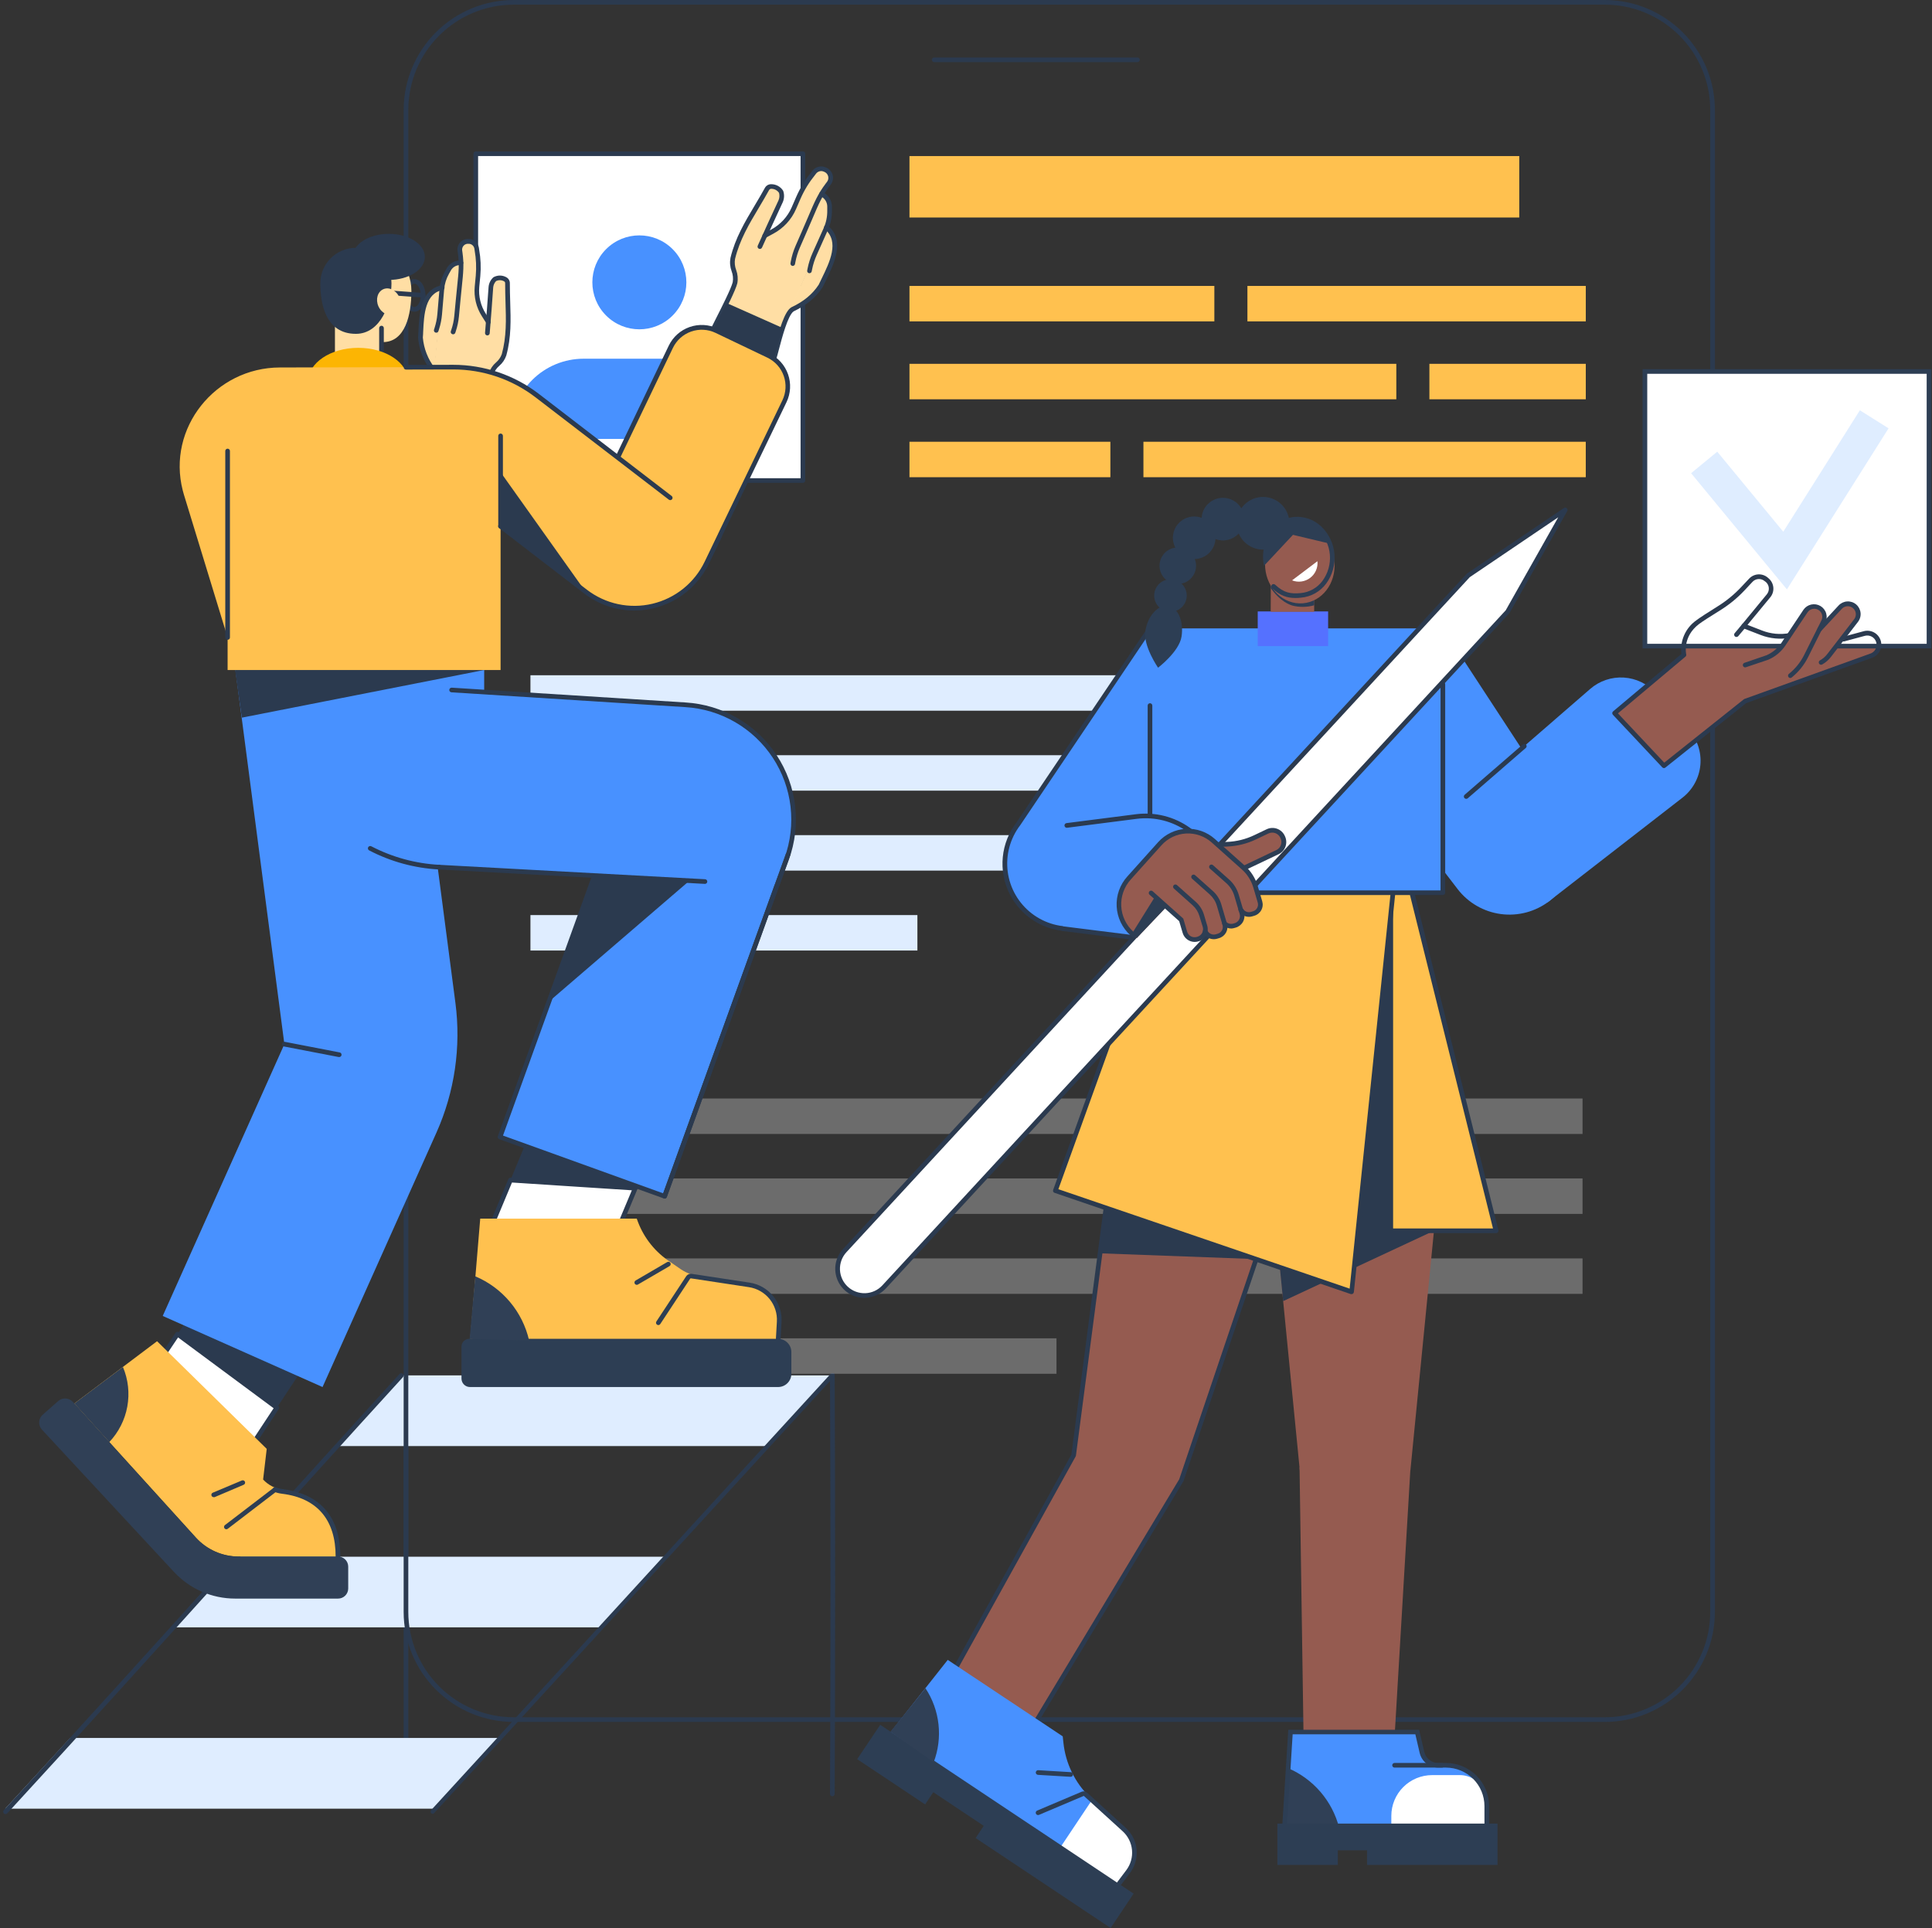 <svg width="501" height="500" viewBox="0 0 501 500" fill="none" xmlns="http://www.w3.org/2000/svg">
<rect x="0" y="0" width="501" height="500" fill="#333333" stroke="none"/>
<g clip-path="url(#clip0_233_29502)">
<path d="M105.275 465.931C105.115 465.931 104.962 465.867 104.849 465.754C104.735 465.641 104.672 465.488 104.672 465.328V356.692C104.672 356.532 104.735 356.379 104.849 356.265C104.962 356.152 105.115 356.089 105.275 356.089C105.435 356.089 105.589 356.152 105.702 356.265C105.815 356.379 105.879 356.532 105.879 356.692V465.328C105.879 465.488 105.815 465.641 105.702 465.754C105.589 465.867 105.435 465.931 105.275 465.931Z" fill="#2B3A4F"/>
<path d="M199.006 375.019H87.214L104.056 356.691H215.848L199.006 375.019Z" fill="#DFEDFF"/>
<path d="M155.74 422.034H44.406L60.783 403.706H172.576L155.74 422.034Z" fill="#DFEDFF"/>
<path d="M113.156 469.053H1.363L18.205 450.719H129.997L113.156 469.053Z" fill="#DFEDFF"/>
<path d="M112.245 470.398C112.104 470.398 111.967 470.349 111.859 470.259C111.741 470.152 111.67 470.002 111.662 469.843C111.654 469.684 111.71 469.528 111.817 469.409L215.33 356.36L215.402 356.282C215.476 356.202 215.57 356.144 215.674 356.113C215.794 356.077 215.922 356.077 216.042 356.113H216.199C216.275 356.168 216.337 356.241 216.38 356.325C216.423 356.409 216.445 356.501 216.446 356.595C216.609 392.63 216.609 429.184 216.446 465.237C216.446 465.397 216.383 465.55 216.269 465.664C216.156 465.777 216.003 465.84 215.843 465.84C215.683 465.84 215.529 465.777 215.416 465.664C215.303 465.55 215.239 465.397 215.239 465.237C215.396 429.702 215.402 393.679 215.239 358.151L112.655 470.121C112.61 470.193 112.551 470.256 112.48 470.303C112.409 470.351 112.329 470.383 112.245 470.398V470.398Z" fill="#2B3A4F"/>
<path d="M1.43 470.458C1.279 470.456 1.133 470.401 1.02 470.301C0.961 470.248 0.913 470.183 0.879 470.111C0.845 470.039 0.826 469.96 0.823 469.881C0.819 469.801 0.832 469.722 0.859 469.647C0.887 469.572 0.929 469.504 0.983 469.445C20.649 448.085 40.346 426.248 59.396 405.146C73.824 389.145 88.747 372.59 103.61 356.312C103.663 356.253 103.728 356.206 103.799 356.172C103.871 356.138 103.949 356.119 104.028 356.115C104.108 356.112 104.187 356.124 104.262 356.151C104.336 356.178 104.405 356.219 104.463 356.272C104.522 356.326 104.57 356.39 104.603 356.462C104.637 356.534 104.656 356.612 104.66 356.691C104.664 356.77 104.652 356.849 104.625 356.924C104.598 356.998 104.556 357.067 104.503 357.126C89.64 373.404 74.717 389.959 60.289 405.96C41.257 427.049 21.542 448.898 1.877 470.259C1.82 470.322 1.751 470.371 1.674 470.406C1.597 470.44 1.514 470.458 1.43 470.458V470.458Z" fill="#2B3A4F"/>
<path d="M416.165 446.559H133.22C125.652 446.55 118.396 443.542 113.044 438.195C107.692 432.847 104.681 425.598 104.672 418.036V28.523C104.68 20.961 107.69 13.71 113.042 8.363C118.395 3.016 125.651 0.008 133.22 0L416.165 0C423.733 0.01 430.988 3.018 436.339 8.365C441.69 13.712 444.699 20.962 444.707 28.523V418.036C444.699 425.598 441.69 432.847 436.339 438.194C430.988 443.541 423.733 446.55 416.165 446.559ZM133.22 1.206C125.971 1.214 119.022 4.094 113.896 9.216C108.77 14.337 105.887 21.28 105.879 28.523V418.036C105.888 425.278 108.772 432.221 113.898 437.342C119.023 442.463 125.972 445.344 133.22 445.353H416.165C423.413 445.344 430.361 442.463 435.486 437.342C440.61 432.22 443.492 425.278 443.5 418.036V28.523C443.494 21.281 440.612 14.337 435.487 9.216C430.363 4.095 423.413 1.214 416.165 1.206H133.22Z" fill="#2B3A4F"/>
<path d="M294.959 16.11H242.255C242.095 16.11 241.941 16.046 241.828 15.933C241.715 15.82 241.651 15.667 241.651 15.507C241.651 15.347 241.715 15.194 241.828 15.08C241.941 14.967 242.095 14.904 242.255 14.904H294.959C295.119 14.904 295.272 14.967 295.385 15.08C295.499 15.194 295.562 15.347 295.562 15.507C295.562 15.667 295.499 15.82 295.385 15.933C295.272 16.046 295.119 16.11 294.959 16.11V16.11Z" fill="#2B3A4F"/>
<path d="M208.209 39.863H123.378V124.618H208.209V39.863Z" fill="white"/>
<path d="M208.209 125.222H123.378C123.218 125.222 123.064 125.158 122.951 125.045C122.838 124.932 122.774 124.779 122.774 124.619V39.864C122.774 39.704 122.838 39.55 122.951 39.437C123.064 39.324 123.218 39.261 123.378 39.261H208.209C208.369 39.261 208.522 39.324 208.635 39.437C208.749 39.55 208.812 39.704 208.812 39.864V124.619C208.812 124.779 208.749 124.932 208.635 125.045C208.522 125.158 208.369 125.222 208.209 125.222ZM123.981 124.016H207.605V40.467H123.981V124.016Z" fill="#2B3A4F"/>
<path d="M151.323 93.027H180.288C185.28 93.027 190.067 95.008 193.596 98.534C197.126 102.061 199.109 106.844 199.109 111.831V113.821H132.502V111.831C132.502 106.844 134.485 102.061 138.015 98.534C141.544 95.008 146.331 93.027 151.323 93.027V93.027Z" fill="#4891FF"/>
<path d="M174.417 81.833C179.177 77.077 179.177 69.366 174.417 64.61C169.657 59.854 161.939 59.854 157.179 64.61C152.419 69.366 152.419 77.077 157.179 81.833C161.939 86.589 169.657 86.589 174.417 81.833Z" fill="#4891FF"/>
<path d="M338.243 175.117H137.553V184.311H338.243V175.117Z" fill="#DFEDFF"/>
<path d="M338.243 195.851H137.553V205.045H338.243V195.851Z" fill="#DFEDFF"/>
<path d="M338.243 216.584H137.553V225.779H338.243V216.584Z" fill="#DFEDFF"/>
<path d="M237.898 237.312H137.553V246.506H237.898V237.312Z" fill="#DFEDFF"/>
<path d="M410.378 284.88H137.553V294.075H410.378V284.88Z" fill="white" fill-opacity="0.28"/>
<path d="M410.378 305.614H137.553V314.808H410.378V305.614Z" fill="white" fill-opacity="0.28"/>
<path d="M410.378 326.348H137.553V335.542H410.378V326.348Z" fill="white" fill-opacity="0.28"/>
<path d="M273.965 347.075H137.553V356.269H273.965V347.075Z" fill="white" fill-opacity="0.28"/>
<path d="M393.97 40.473H235.84V56.407H393.97V40.473Z" fill="#FFC14F"/>
<path d="M314.902 74.15H235.84V83.345H314.902V74.15Z" fill="#FFC14F"/>
<path d="M411.222 74.15H323.477V83.345H411.222V74.15Z" fill="#FFC14F"/>
<path d="M362.09 94.353H235.84V103.548H362.09V94.353Z" fill="#FFC14F"/>
<path d="M411.223 94.353H370.666V103.548H411.223V94.353Z" fill="#FFC14F"/>
<path d="M287.94 114.562H235.84V123.757H287.94V114.562Z" fill="#FFC14F"/>
<path d="M411.217 114.562H296.51V123.757H411.217V114.562Z" fill="#FFC14F"/>
<path d="M107.447 80.824C105.83 80.824 104.562 78.967 104.562 76.604C104.562 74.241 105.83 72.384 107.447 72.384C109.064 72.384 110.325 74.241 110.325 76.604C110.325 78.967 109.058 80.824 107.447 80.824ZM107.447 73.59C106.65 73.59 105.769 74.832 105.769 76.604C105.769 78.377 106.65 79.618 107.447 79.618C108.243 79.618 109.118 78.377 109.118 76.604C109.118 74.832 108.237 73.553 107.447 73.553V73.59Z" fill="#2B3A4F"/>
<path d="M106.681 75.416C106.681 81.692 105.082 88.722 99.271 88.722C93.46 88.722 85.657 81.692 85.657 75.416C85.657 69.14 90.364 64.052 96.169 64.052C101.974 64.052 106.681 69.14 106.681 75.416Z" fill="#FFDEA4"/>
<path d="M98.927 75.416H86.858V95.33H98.927V75.416Z" fill="#FFDEA4"/>
<path d="M98.927 95.933C98.767 95.933 98.613 95.87 98.5 95.757C98.387 95.643 98.323 95.49 98.323 95.33V85.081C98.323 84.921 98.387 84.768 98.5 84.655C98.613 84.541 98.767 84.478 98.927 84.478C99.087 84.478 99.24 84.541 99.353 84.655C99.466 84.768 99.53 84.921 99.53 85.081V95.33C99.53 95.49 99.466 95.643 99.353 95.757C99.24 95.87 99.087 95.933 98.927 95.933Z" fill="#2B3A4F"/>
<path d="M101.516 73.481C101.516 78.569 98.782 86.576 92.289 86.576C84.33 86.576 83.062 78.569 83.062 73.481C83.062 71.036 84.035 68.691 85.765 66.963C87.495 65.234 89.842 64.263 92.289 64.263C94.736 64.263 97.083 65.234 98.813 66.963C100.543 68.691 101.516 71.036 101.516 73.481V73.481Z" fill="#2B3A4F"/>
<path d="M100.822 72.595C105.988 72.595 110.175 69.92 110.175 66.62C110.175 63.321 105.988 60.645 100.822 60.645C95.656 60.645 91.469 63.321 91.469 66.62C91.469 69.92 95.656 72.595 100.822 72.595Z" fill="#2B3A4F"/>
<path d="M109.722 77.171H109.674L99.639 76.435C99.56 76.429 99.482 76.408 99.412 76.372C99.341 76.336 99.277 76.287 99.225 76.227C99.121 76.105 99.069 75.947 99.081 75.787C99.093 75.627 99.168 75.478 99.29 75.374C99.411 75.269 99.569 75.217 99.73 75.229L109.765 75.965C109.925 75.97 110.076 76.039 110.185 76.156C110.294 76.273 110.353 76.429 110.347 76.589C110.341 76.749 110.272 76.9 110.155 77.009C110.038 77.118 109.882 77.176 109.722 77.171Z" fill="#2B3A4F"/>
<path d="M103.526 77.056C104.31 78.865 103.737 80.824 102.246 81.475C100.756 82.126 98.909 81.21 98.125 79.419C97.34 77.629 97.914 75.651 99.404 75C100.895 74.349 102.741 75.265 103.526 77.056Z" fill="#FFDEA4"/>
<path d="M127.053 318.794L145.892 273.516L173.324 286.334L156.47 327.825L127.053 318.794Z" fill="#2B3A4F"/>
<path d="M127.053 318.793L132.369 306.018L164.731 308.11L156.47 327.825L127.053 318.793Z" fill="white"/>
<path d="M156.47 328.428C156.41 328.437 156.349 328.437 156.289 328.428L126.872 319.384C126.792 319.359 126.718 319.318 126.654 319.263C126.591 319.208 126.54 319.141 126.504 319.065C126.47 318.988 126.452 318.905 126.452 318.82C126.452 318.736 126.47 318.653 126.504 318.576L131.82 305.795C131.869 305.678 131.954 305.58 132.062 305.513C132.171 305.447 132.297 305.417 132.424 305.427L164.786 307.519C164.882 307.525 164.976 307.554 165.059 307.603C165.142 307.653 165.212 307.722 165.263 307.804C165.314 307.886 165.344 307.979 165.351 308.075C165.359 308.172 165.343 308.268 165.305 308.357L157.044 328.066C156.995 328.177 156.915 328.27 156.813 328.335C156.71 328.399 156.591 328.432 156.47 328.428V328.428ZM127.862 318.414L156.126 327.089L163.85 308.683L132.761 306.669L127.862 318.414Z" fill="#2B3A4F"/>
<path d="M201.77 347.823V341.794C201.78 339.606 200.995 337.489 199.562 335.835C198.128 334.181 196.143 333.102 193.974 332.799L181.483 331.038C179.499 330.758 177.617 329.985 176.01 328.789L173.168 326.836C169.402 324.183 166.584 320.398 165.124 316.032H124.531L121.918 347.383L201.77 347.823Z" fill="#FFC14F"/>
<path d="M121.688 347.202C121.154 347.202 120.641 347.414 120.263 347.792C119.885 348.17 119.673 348.682 119.673 349.216V357.518C119.674 358.098 119.906 358.653 120.316 359.063C120.727 359.474 121.283 359.705 121.863 359.706H201.77C202.683 359.706 203.558 359.344 204.204 358.7C204.85 358.056 205.214 357.182 205.216 356.27V350.639C205.214 349.727 204.85 348.853 204.204 348.208C203.558 347.564 202.683 347.202 201.77 347.202H121.688Z" fill="#2D3E54"/>
<path d="M201.77 347.805C201.616 347.796 201.472 347.728 201.367 347.616C201.261 347.504 201.203 347.356 201.203 347.202L201.456 342.777C201.588 340.64 200.912 338.532 199.562 336.869C198.212 335.207 196.287 334.111 194.167 333.799L179.165 331.521C179.126 331.515 179.085 331.521 179.048 331.538C179.012 331.555 178.981 331.583 178.96 331.617L171.218 343.373C171.13 343.506 170.993 343.597 170.837 343.629C170.681 343.661 170.518 343.63 170.385 343.542C170.252 343.455 170.159 343.318 170.126 343.162C170.093 343.006 170.124 342.844 170.21 342.71L177.953 330.954C178.103 330.731 178.314 330.556 178.561 330.449C178.808 330.342 179.081 330.308 179.346 330.351L194.348 332.624C196.767 332.982 198.963 334.233 200.503 336.131C202.043 338.029 202.813 340.435 202.663 342.873L202.404 347.292C202.381 347.441 202.304 347.577 202.187 347.672C202.069 347.766 201.921 347.814 201.77 347.805Z" fill="#2D3E54"/>
<path d="M165.124 333.203C165.018 333.202 164.915 333.174 164.824 333.121C164.733 333.068 164.657 332.993 164.605 332.901C164.525 332.764 164.504 332.6 164.545 332.447C164.585 332.293 164.685 332.162 164.822 332.081L173.016 327.301C173.085 327.26 173.161 327.234 173.239 327.223C173.318 327.213 173.398 327.217 173.475 327.238C173.552 327.258 173.624 327.293 173.687 327.341C173.75 327.389 173.803 327.449 173.843 327.518C173.883 327.586 173.91 327.662 173.92 327.74C173.931 327.819 173.926 327.899 173.906 327.976C173.886 328.052 173.851 328.124 173.803 328.187C173.755 328.251 173.695 328.304 173.626 328.344L165.431 333.118C165.339 333.175 165.232 333.205 165.124 333.203V333.203Z" fill="#2D3E54"/>
<path d="M137.202 347.6C136.357 343.925 134.651 340.502 132.223 337.615C129.796 334.727 126.716 332.456 123.239 330.99L121.785 347.268C121.338 347.268 137.202 347.6 137.202 347.6Z" fill="#304056"/>
<path d="M33.539 364.577L62.275 321.778L87.909 340.63L62.003 379.927L33.539 364.577Z" fill="#2B3A4F"/>
<path d="M33.539 364.577L46.024 345.978L71.803 365.06L62.003 379.927L33.539 364.577Z" fill="white"/>
<path d="M61.997 380.53C61.898 380.53 61.8 380.505 61.713 380.458L33.249 365.108C33.177 365.066 33.114 365.011 33.063 364.945C33.012 364.878 32.975 364.803 32.954 364.722C32.933 364.64 32.93 364.555 32.945 364.472C32.959 364.389 32.991 364.31 33.038 364.24L45.523 345.647C45.569 345.579 45.627 345.521 45.696 345.476C45.764 345.432 45.841 345.401 45.921 345.387C46.002 345.373 46.085 345.375 46.165 345.394C46.245 345.412 46.32 345.447 46.386 345.496L72.159 364.571C72.284 364.663 72.369 364.8 72.395 364.952C72.422 365.105 72.39 365.262 72.303 365.391L62.504 380.259C62.449 380.343 62.373 380.411 62.285 380.459C62.196 380.506 62.097 380.531 61.997 380.53ZM34.408 364.36L61.774 379.131L70.958 365.205L46.175 346.84L34.408 364.36Z" fill="#2B3A4F"/>
<path d="M40.732 347.823L19.273 363.98L50.785 398.743C52.187 400.291 53.899 401.529 55.809 402.376C57.719 403.224 59.786 403.662 61.876 403.663H87.643C87.643 389.911 78.283 386.957 73.426 386.348C71.436 386.1 69.597 385.161 68.23 383.695L69.165 375.743L40.732 347.823Z" fill="#FFC14F"/>
<path d="M87.642 404.266C87.482 404.266 87.329 404.203 87.216 404.09C87.102 403.977 87.039 403.823 87.039 403.663C87.039 394.138 82.248 388.501 73.16 387.385C72.459 387.3 71.77 387.132 71.108 386.885C71.03 386.86 70.957 386.82 70.895 386.767C70.832 386.714 70.781 386.648 70.745 386.574C70.709 386.501 70.688 386.42 70.684 386.338C70.68 386.256 70.693 386.174 70.722 386.098C70.751 386.021 70.795 385.951 70.852 385.891C70.909 385.832 70.977 385.785 71.053 385.753C71.129 385.721 71.21 385.705 71.292 385.706C71.374 385.707 71.455 385.724 71.531 385.757C72.115 385.971 72.723 386.116 73.341 386.191C80.142 387.042 88.252 390.767 88.252 403.675C88.249 403.834 88.183 403.985 88.069 404.096C87.954 404.207 87.801 404.268 87.642 404.266Z" fill="#2D3E54"/>
<path d="M87.643 403.663H61.876C59.786 403.662 57.719 403.224 55.809 402.376C53.899 401.529 52.188 400.292 50.785 398.744L19.274 363.981L18.827 363.492C18.359 363.014 17.732 362.725 17.064 362.68C16.396 362.634 15.735 362.835 15.207 363.245L11.194 366.778C10.899 367.011 10.655 367.302 10.478 367.633C10.301 367.964 10.195 368.329 10.166 368.703C10.137 369.078 10.186 369.454 10.31 369.808C10.434 370.163 10.63 370.488 10.886 370.763L45.107 407.648C47.13 409.831 49.583 411.573 52.312 412.764C55.041 413.955 57.987 414.57 60.965 414.57H87.673C88.369 414.57 89.037 414.293 89.529 413.801C90.021 413.31 90.298 412.643 90.298 411.947V406.286C90.298 405.939 90.229 405.595 90.095 405.275C89.962 404.955 89.765 404.665 89.519 404.421C89.272 404.177 88.979 403.984 88.657 403.854C88.335 403.724 87.99 403.659 87.643 403.663V403.663Z" fill="#304056"/>
<path d="M28.337 373.983C30.759 371.431 32.384 368.23 33.013 364.77C33.642 361.31 33.248 357.742 31.879 354.503L19.273 363.98L28.337 373.983Z" fill="#304056"/>
<path d="M58.696 396.591C58.571 396.591 58.448 396.551 58.346 396.478C58.244 396.405 58.167 396.302 58.127 396.183C58.087 396.064 58.084 395.935 58.12 395.815C58.156 395.695 58.229 395.589 58.328 395.512L70.928 385.866C70.99 385.811 71.062 385.77 71.141 385.745C71.219 385.72 71.302 385.711 71.384 385.719C71.466 385.727 71.545 385.752 71.618 385.792C71.69 385.831 71.753 385.886 71.803 385.951C71.853 386.016 71.89 386.091 71.91 386.17C71.93 386.25 71.934 386.333 71.921 386.414C71.908 386.496 71.879 386.573 71.835 386.643C71.79 386.712 71.732 386.772 71.664 386.818L59.064 396.465C58.959 396.546 58.83 396.591 58.696 396.591V396.591Z" fill="#2D3E54"/>
<path d="M55.413 388.265C55.274 388.265 55.139 388.217 55.032 388.129C54.924 388.041 54.85 387.919 54.823 387.782C54.795 387.646 54.815 387.505 54.88 387.382C54.944 387.259 55.05 387.162 55.178 387.108L62.727 383.937C62.874 383.875 63.041 383.875 63.189 383.936C63.337 383.997 63.455 384.114 63.517 384.262C63.579 384.41 63.579 384.576 63.518 384.724C63.457 384.873 63.339 384.99 63.191 385.052L55.642 388.265C55.566 388.28 55.489 388.28 55.413 388.265Z" fill="#2D3E54"/>
<path d="M203.997 222.74L201.486 229.637L113.868 224.88C104.808 224.388 96.123 221.103 89.008 215.479C81.892 209.854 76.695 202.165 74.132 193.47L68.954 175.907L177.765 182.792C182.4 183.075 186.904 184.434 190.92 186.762C194.936 189.089 198.354 192.32 200.9 196.199C203.447 200.078 205.053 204.496 205.591 209.104C206.128 213.711 205.582 218.38 203.997 222.74V222.74Z" fill="#4891FF"/>
<path d="M204.34 221.635L161.669 206.244L129.659 294.833L172.33 310.223L204.34 221.635Z" fill="#4891FF"/>
<path d="M172.334 310.829C172.265 310.829 172.195 310.817 172.129 310.793L129.46 295.419C129.31 295.365 129.187 295.253 129.12 295.108C129.052 294.964 129.044 294.798 129.098 294.648L153.55 226.979C153.607 226.833 153.719 226.715 153.863 226.65C154.006 226.586 154.169 226.579 154.316 226.633C154.464 226.686 154.585 226.795 154.654 226.936C154.722 227.077 154.733 227.24 154.684 227.389L130.438 294.491L171.972 309.473L203.773 221.45C203.799 221.374 203.839 221.303 203.892 221.242C203.945 221.181 204.01 221.132 204.083 221.097C204.155 221.062 204.234 221.041 204.315 221.037C204.395 221.033 204.476 221.045 204.552 221.072C204.628 221.099 204.697 221.142 204.756 221.197C204.816 221.251 204.863 221.317 204.896 221.391C204.93 221.464 204.948 221.544 204.95 221.624C204.952 221.705 204.937 221.785 204.908 221.86L172.926 310.45C172.872 310.598 172.761 310.719 172.618 310.787C172.529 310.825 172.431 310.84 172.334 310.829V310.829Z" fill="#2B3A4F"/>
<path d="M118.098 260.09L105.619 164.711L60.639 170.584L73.746 270.785L42.198 341.27L83.642 359.706L113.21 293.653C117.899 283.127 119.59 271.514 118.098 260.09V260.09Z" fill="#4891FF"/>
<path d="M125.556 168.564H68.954V195.857H125.556V168.564Z" fill="#4891FF"/>
<path d="M125.562 173.755L62.709 186.114L60.228 168.564H125.562V173.755Z" fill="#2B3A4F"/>
<path d="M182.792 229.221H182.756L113.838 225.483C113.759 225.479 113.681 225.459 113.609 225.424C113.538 225.39 113.474 225.342 113.421 225.283C113.368 225.224 113.327 225.155 113.301 225.08C113.274 225.005 113.263 224.926 113.268 224.847C113.272 224.768 113.292 224.69 113.326 224.619C113.361 224.547 113.409 224.483 113.468 224.43C113.527 224.378 113.596 224.337 113.671 224.31C113.746 224.284 113.825 224.273 113.904 224.277L182.822 228.015C182.982 228.019 183.134 228.087 183.245 228.202C183.355 228.318 183.415 228.473 183.411 228.633C183.407 228.793 183.339 228.945 183.223 229.055C183.107 229.165 182.952 229.225 182.792 229.221Z" fill="#2B3A4F"/>
<path d="M113.868 225.483H113.838C107.53 225.152 101.367 223.472 95.765 220.557C95.689 220.525 95.62 220.476 95.563 220.416C95.507 220.356 95.463 220.284 95.435 220.206C95.407 220.128 95.396 220.045 95.402 219.962C95.407 219.88 95.43 219.799 95.468 219.726C95.507 219.652 95.56 219.587 95.624 219.535C95.689 219.483 95.763 219.445 95.843 219.423C95.923 219.401 96.006 219.395 96.088 219.407C96.171 219.418 96.249 219.447 96.32 219.49C101.772 222.321 107.768 223.953 113.904 224.277C113.983 224.28 114.061 224.298 114.134 224.33C114.206 224.363 114.271 224.409 114.325 224.467C114.38 224.524 114.422 224.592 114.45 224.666C114.478 224.74 114.492 224.819 114.489 224.898C114.487 224.977 114.469 225.055 114.436 225.128C114.404 225.2 114.358 225.265 114.3 225.319C114.242 225.374 114.174 225.416 114.1 225.444C114.026 225.472 113.947 225.485 113.868 225.483V225.483Z" fill="#2B3A4F"/>
<path d="M153.833 227.063L178.791 228.401L142.344 259.752L153.833 227.063Z" fill="#2B3A4F"/>
<path d="M87.908 274.119H87.793L73.63 271.388C73.47 271.358 73.329 271.265 73.237 271.13C73.146 270.996 73.111 270.83 73.142 270.671C73.172 270.511 73.265 270.369 73.4 270.278C73.534 270.186 73.7 270.152 73.86 270.182L88.022 272.919C88.182 272.935 88.33 273.013 88.432 273.136C88.535 273.26 88.584 273.42 88.569 273.579C88.553 273.739 88.475 273.887 88.351 273.989C88.227 274.091 88.068 274.14 87.908 274.125V274.119Z" fill="#2B3A4F"/>
<path d="M172.335 310.829C172.265 310.829 172.195 310.817 172.13 310.793C171.979 310.738 171.857 310.627 171.789 310.482C171.721 310.337 171.713 310.171 171.768 310.021L200.889 229.426C200.911 229.362 200.943 229.303 200.986 229.251L203.43 222.535C204.986 218.263 205.522 213.687 204.997 209.171C204.471 204.655 202.898 200.324 200.403 196.522C197.907 192.721 194.558 189.553 190.622 187.272C186.686 184.991 182.271 183.659 177.729 183.383L117.072 179.542C116.993 179.538 116.915 179.517 116.844 179.483C116.773 179.448 116.709 179.4 116.656 179.34C116.603 179.281 116.563 179.212 116.537 179.137C116.511 179.062 116.5 178.982 116.505 178.903C116.51 178.824 116.53 178.747 116.565 178.675C116.6 178.604 116.648 178.54 116.707 178.488C116.767 178.435 116.836 178.394 116.911 178.369C116.986 178.343 117.065 178.332 117.145 178.337L177.802 182.177C182.531 182.465 187.127 183.852 191.225 186.227C195.323 188.601 198.81 191.899 201.408 195.856C204.007 199.814 205.645 204.323 206.193 209.025C206.741 213.726 206.183 218.49 204.564 222.939L202.054 229.836C202.031 229.897 201.998 229.954 201.957 230.005L172.902 310.431C172.86 310.548 172.783 310.648 172.681 310.72C172.58 310.791 172.459 310.829 172.335 310.829V310.829Z" fill="#2B3A4F"/>
<path d="M127.711 95.933C128.061 95.444 130.994 93.22 131.416 88.758L131.585 86.986C131.772 85.002 131.066 84.526 131.253 82.555L132.025 74.409C132.078 73.838 131.901 73.269 131.535 72.828C131.168 72.386 130.642 72.107 130.07 72.052H129.907C129.336 71.998 128.767 72.173 128.325 72.538C127.882 72.903 127.603 73.429 127.548 73.999L125.49 95.734L127.711 95.933Z" fill="#FFDEA4"/>
<path d="M126.208 92.34L120.704 83.706C119.304 81.512 118.683 78.91 118.942 76.321C119.443 71.305 119.829 69.05 119.323 65.469L119.25 64.968C119.204 64.651 119.231 64.328 119.328 64.023C119.425 63.718 119.59 63.438 119.811 63.206C120.031 62.974 120.302 62.795 120.602 62.682C120.902 62.57 121.224 62.527 121.543 62.556H121.724C122.197 62.602 122.642 62.805 122.985 63.133C123.329 63.461 123.552 63.895 123.619 64.365C124.057 66.718 124.175 69.119 123.969 71.504L123.704 74.307C123.472 76.888 124.109 79.472 125.514 81.65L127.022 84.002L126.208 92.34Z" fill="#FFDEA4"/>
<path d="M113.325 89.169L114.574 74.982C114.706 73.475 115.161 72.013 115.908 70.696L116.409 69.81C116.836 69.056 117.545 68.503 118.379 68.271C119.214 68.039 120.107 68.148 120.862 68.574C121.002 68.651 121.125 68.756 121.225 68.882C121.324 69.008 121.397 69.152 121.439 69.307C121.482 69.461 121.494 69.622 121.473 69.781C121.453 69.94 121.401 70.093 121.321 70.232L120.554 71.582C119.636 73.208 119.075 75.01 118.907 76.87L117.754 89.585L113.325 89.169Z" fill="#FFDEA4"/>
<path d="M110.283 92.183C109.366 90.242 108.979 88.093 109.161 85.955L109.535 81.391C109.67 79.884 110.125 78.422 110.869 77.104L111.375 76.218C111.806 75.47 112.516 74.923 113.35 74.697C114.183 74.471 115.073 74.585 115.823 75.012C115.963 75.09 116.086 75.195 116.185 75.321C116.284 75.447 116.357 75.591 116.4 75.745C116.443 75.9 116.454 76.061 116.434 76.22C116.413 76.378 116.362 76.532 116.281 76.67L114.121 80.487L112.564 97.145L110.283 92.183Z" fill="#FFDEA4"/>
<path d="M111.587 105.181L114.67 74.681L119.619 76.851L128.658 85.714L126.534 106.242L111.587 105.181Z" fill="#FFDEA4"/>
<path d="M117.482 86.697C117.416 86.695 117.351 86.683 117.289 86.66C117.138 86.609 117.014 86.501 116.943 86.359C116.871 86.216 116.859 86.052 116.909 85.901L117.036 85.527C117.435 84.356 117.694 83.141 117.808 81.91C117.959 80.336 118.146 78.292 118.176 78.021C118.309 76.556 118.436 75.302 118.557 74.192C118.937 70.539 119.16 68.525 118.725 65.571L118.653 65.071C118.595 64.664 118.629 64.25 118.754 63.859C118.879 63.468 119.092 63.11 119.375 62.813C119.659 62.516 120.006 62.287 120.391 62.143C120.776 61.999 121.189 61.945 121.598 61.984H121.779C122.383 62.046 122.948 62.309 123.386 62.729C123.823 63.15 124.107 63.705 124.193 64.305L124.253 64.739C124.656 67.001 124.756 69.306 124.549 71.594L124.283 74.391C124.056 76.85 124.657 79.313 125.991 81.391L127.143 83.2C127.23 83.334 127.259 83.497 127.225 83.653C127.191 83.809 127.097 83.945 126.962 84.032C126.895 84.074 126.821 84.103 126.743 84.116C126.665 84.13 126.585 84.128 126.507 84.111C126.43 84.093 126.357 84.061 126.292 84.015C126.227 83.97 126.172 83.912 126.13 83.845L124.977 82.036C123.508 79.743 122.849 77.024 123.106 74.313L123.372 71.516C123.568 69.322 123.47 67.112 123.082 64.944L123.022 64.516C122.974 64.18 122.814 63.869 122.568 63.635C122.321 63.401 122.003 63.257 121.664 63.226H121.489C121.261 63.203 121.031 63.233 120.816 63.312C120.601 63.392 120.407 63.52 120.249 63.685C120.091 63.851 119.973 64.05 119.903 64.268C119.834 64.486 119.815 64.718 119.848 64.944L119.92 65.445C120.367 68.543 120.138 70.732 119.757 74.361C119.637 75.465 119.51 76.713 119.377 78.172C119.347 78.461 119.16 80.487 119.009 82.066C118.882 83.388 118.605 84.69 118.182 85.949L118.056 86.323C118.009 86.436 117.93 86.532 117.827 86.599C117.725 86.665 117.605 86.7 117.482 86.697Z" fill="#2D3E54"/>
<path d="M113.12 86.28C113.056 86.282 112.992 86.272 112.932 86.25C112.78 86.201 112.654 86.093 112.582 85.95C112.51 85.808 112.497 85.642 112.546 85.491L112.691 85.038C113.064 83.881 113.307 82.686 113.415 81.475L113.97 74.934C114.109 73.339 114.591 71.792 115.382 70.4L115.883 69.514C116.25 68.867 116.796 68.338 117.455 67.992C118.114 67.646 118.859 67.496 119.6 67.561C119.76 67.575 119.908 67.652 120.011 67.775C120.114 67.899 120.164 68.058 120.15 68.218C120.135 68.377 120.058 68.525 119.934 68.628C119.811 68.731 119.652 68.781 119.492 68.766C118.982 68.721 118.47 68.823 118.016 69.061C117.562 69.298 117.187 69.66 116.933 70.105L116.432 70.997C115.728 72.238 115.3 73.615 115.177 75.036L114.616 81.578C114.501 82.879 114.242 84.163 113.844 85.406L113.693 85.864C113.653 85.985 113.577 86.091 113.474 86.165C113.371 86.24 113.247 86.28 113.12 86.28Z" fill="#2D3E54"/>
<path d="M111.587 105.784H111.49C111.333 105.758 111.192 105.67 111.1 105.54C111.007 105.41 110.969 105.248 110.996 105.091C111.05 104.753 111.146 104.301 111.255 103.77C111.696 101.654 112.51 97.742 111.72 96.096C109.824 93.627 108.678 90.666 108.419 87.565V87.48C108.455 86.962 108.479 86.413 108.509 85.846C108.745 81.294 109.065 75.061 114.544 74.005C114.623 73.99 114.705 73.99 114.784 74.006C114.863 74.022 114.938 74.054 115.005 74.099C115.072 74.144 115.129 74.202 115.174 74.269C115.219 74.336 115.249 74.412 115.265 74.491C115.28 74.57 115.28 74.651 115.264 74.731C115.248 74.81 115.216 74.885 115.171 74.952C115.126 75.019 115.068 75.076 115.001 75.12C114.934 75.165 114.858 75.196 114.779 75.211C110.247 76.085 109.952 81.542 109.74 85.925C109.74 86.486 109.686 87.028 109.65 87.54C109.903 90.42 110.98 93.165 112.752 95.451L112.8 95.529C113.814 97.519 112.999 101.443 112.462 104.036C112.353 104.542 112.263 104.982 112.209 105.308C112.179 105.448 112.1 105.573 111.986 105.66C111.872 105.748 111.73 105.792 111.587 105.784Z" fill="#2D3E54"/>
<path d="M126.54 106.839H126.498C126.339 106.829 126.19 106.755 126.085 106.636C125.98 106.516 125.927 106.359 125.937 106.2C125.937 105.82 125.985 105.308 126.015 104.717C126.142 102.209 126.335 98.411 126.812 96.687C127.159 95.644 127.785 94.716 128.622 94.004C129.302 93.427 129.82 92.683 130.125 91.845C131.368 87.306 131.235 82.935 131.084 78.304C131.036 76.731 130.987 75.103 130.993 73.481C131.005 73.368 130.98 73.254 130.922 73.155C130.865 73.057 130.778 72.979 130.674 72.933C130.362 72.765 130.015 72.674 129.661 72.668C129.308 72.662 128.957 72.74 128.64 72.896C128.223 73.33 127.962 73.89 127.898 74.488C127.632 78.238 127.331 82.488 126.987 86.437C126.972 86.597 126.895 86.745 126.772 86.848C126.648 86.951 126.489 87 126.329 86.986C126.169 86.972 126.021 86.894 125.918 86.771C125.815 86.648 125.765 86.489 125.78 86.329C126.13 82.392 126.431 78.148 126.697 74.41C126.778 73.468 127.208 72.591 127.904 71.95L128 71.877C128.512 71.599 129.086 71.457 129.668 71.463C130.25 71.469 130.82 71.624 131.325 71.914C131.608 72.073 131.841 72.308 131.998 72.593C132.154 72.877 132.229 73.199 132.212 73.523C132.212 75.097 132.255 76.713 132.303 78.274C132.454 83.001 132.593 87.462 131.295 92.177C130.948 93.219 130.322 94.147 129.485 94.86C128.803 95.434 128.287 96.179 127.988 97.018C127.548 98.616 127.349 102.48 127.234 104.79C127.204 105.392 127.174 105.905 127.15 106.291C127.136 106.442 127.066 106.583 126.953 106.684C126.84 106.786 126.692 106.842 126.54 106.839V106.839Z" fill="#2D3E54"/>
<path d="M190.764 72.311C190.686 71.672 189.081 68.031 191.018 63.593L191.79 61.833C192.647 59.861 193.564 59.783 194.421 57.824L197.951 49.727C198.201 49.159 198.666 48.714 199.244 48.488C199.822 48.262 200.465 48.274 201.035 48.521L201.197 48.593C201.479 48.716 201.734 48.892 201.947 49.113C202.16 49.334 202.327 49.595 202.439 49.88C202.551 50.166 202.606 50.471 202.6 50.778C202.594 51.084 202.527 51.387 202.404 51.668L192.973 73.276L190.764 72.311Z" fill="#FFDEA4"/>
<path d="M194.064 69.701L203.78 64.426C206.247 63.091 208.195 60.968 209.313 58.397C211.468 53.393 212.282 51.059 214.623 47.967L214.955 47.526C215.173 47.251 215.325 46.928 215.397 46.584C215.47 46.24 215.461 45.883 215.373 45.543C215.285 45.203 215.119 44.887 214.888 44.622C214.658 44.356 214.369 44.147 214.044 44.012L213.869 43.933C213.398 43.728 212.872 43.687 212.375 43.817C211.878 43.947 211.439 44.241 211.13 44.651C209.481 46.656 208.111 48.875 207.056 51.246L205.85 54.026C204.734 56.595 202.79 58.717 200.328 60.055L197.667 61.49L194.064 69.701Z" fill="#FFDEA4"/>
<path d="M207.895 73.439L214.14 59.379C214.806 57.886 215.141 56.268 215.124 54.634V53.531C215.114 52.597 214.734 51.704 214.066 51.05C213.399 50.395 212.499 50.032 211.564 50.04C211.215 50.045 210.883 50.187 210.639 50.435C210.395 50.684 210.259 51.018 210.26 51.367V53.043C210.279 55.057 209.867 57.053 209.053 58.897L203.478 71.515L207.895 73.439Z" fill="#FFDEA4"/>
<path d="M209.192 77.87C211.074 76.519 212.565 74.695 213.513 72.583L215.547 68.067C216.209 66.574 216.545 64.956 216.53 63.322V62.219C216.526 61.757 216.431 61.3 216.25 60.874C216.07 60.448 215.807 60.062 215.477 59.738C215.147 59.414 214.756 59.158 214.327 58.985C213.898 58.811 213.439 58.724 212.976 58.728C212.628 58.733 212.295 58.875 212.051 59.123C211.807 59.372 211.671 59.706 211.673 60.054L211.715 64.787L204.474 81.349L209.192 77.87Z" fill="#FFDEA4"/>
<path d="M201.155 89.476L214.213 59.048L208.396 58.511L195.217 62.159L186.479 82.663L201.155 89.476Z" fill="#FFDEA4"/>
<path d="M205.578 68.959H205.469C205.391 68.945 205.316 68.915 205.25 68.872C205.183 68.828 205.126 68.772 205.081 68.707C205.036 68.641 205.005 68.568 204.988 68.49C204.972 68.412 204.971 68.332 204.986 68.254L205.059 67.838C205.317 66.432 205.736 65.06 206.308 63.75C206.99 62.177 207.871 60.133 207.997 59.88C208.637 58.427 209.168 57.179 209.639 56.075C211.171 52.458 212.101 50.27 214.14 47.575L214.472 47.141C214.625 46.937 214.729 46.702 214.778 46.453C214.827 46.204 214.819 45.947 214.754 45.701C214.69 45.455 214.571 45.227 214.406 45.034C214.241 44.84 214.035 44.687 213.802 44.584L213.627 44.512C213.281 44.36 212.894 44.329 212.528 44.424C212.162 44.519 211.84 44.735 211.612 45.036L211.328 45.41C209.822 47.258 208.572 49.3 207.611 51.481L206.404 54.261C205.228 56.946 203.19 59.163 200.611 60.561L198.584 61.658C198.443 61.733 198.278 61.749 198.125 61.703C197.973 61.656 197.845 61.551 197.769 61.411C197.694 61.271 197.677 61.107 197.722 60.955C197.767 60.802 197.871 60.674 198.01 60.597L200.038 59.5C202.378 58.23 204.228 56.217 205.294 53.778L206.501 50.999C207.5 48.731 208.797 46.607 210.357 44.681L210.64 44.307C211.032 43.789 211.587 43.419 212.215 43.255C212.844 43.09 213.509 43.143 214.104 43.403L214.279 43.481C214.68 43.655 215.037 43.918 215.321 44.25C215.606 44.582 215.811 44.974 215.921 45.397C216.032 45.819 216.045 46.262 215.959 46.69C215.873 47.119 215.691 47.522 215.426 47.87L215.1 48.304C213.151 50.879 212.294 52.892 210.743 56.546C210.272 57.655 209.741 58.909 209.096 60.362L207.406 64.233C206.873 65.458 206.482 66.741 206.241 68.055L206.163 68.471C206.137 68.607 206.064 68.73 205.957 68.819C205.851 68.908 205.716 68.958 205.578 68.959V68.959Z" fill="#2D3E54"/>
<path d="M209.917 70.852H209.802C209.645 70.822 209.507 70.73 209.418 70.598C209.328 70.466 209.295 70.303 209.325 70.147L209.422 69.634C209.693 68.254 210.12 66.909 210.695 65.625L213.592 59.15C214.224 57.736 214.541 56.201 214.521 54.652V53.537C214.515 52.975 214.347 52.427 214.038 51.958C213.729 51.489 213.291 51.118 212.777 50.89C212.704 50.858 212.639 50.812 212.584 50.755C212.53 50.697 212.487 50.63 212.458 50.556C212.43 50.482 212.416 50.403 212.418 50.324C212.42 50.245 212.437 50.167 212.469 50.094C212.501 50.022 212.547 49.957 212.605 49.902C212.662 49.847 212.73 49.804 212.804 49.776C212.878 49.747 212.957 49.734 213.036 49.736C213.115 49.737 213.193 49.755 213.266 49.787C213.991 50.11 214.608 50.633 215.044 51.296C215.481 51.958 215.718 52.732 215.728 53.525V54.628C215.747 56.349 215.395 58.054 214.696 59.626L211.799 66.101C211.254 67.301 210.849 68.559 210.593 69.851L210.49 70.364C210.464 70.498 210.393 70.62 210.289 70.708C210.185 70.797 210.053 70.848 209.917 70.852Z" fill="#2D3E54"/>
<path d="M200.714 93.539C200.646 93.538 200.579 93.526 200.515 93.503C200.365 93.45 200.242 93.339 200.173 93.196C200.104 93.053 200.094 92.888 200.147 92.737C200.303 92.297 200.539 91.399 200.81 90.356C202.102 85.43 203.405 80.909 205.125 79.745L205.209 79.697C208.42 78.183 210.677 76.314 212.306 73.831C212.541 73.324 212.795 72.8 213.066 72.251C215.154 67.977 217.749 62.653 213.899 59.439C213.776 59.336 213.698 59.188 213.684 59.029C213.67 58.868 213.72 58.709 213.823 58.586C213.927 58.463 214.075 58.386 214.235 58.372C214.395 58.358 214.554 58.408 214.677 58.511C219.251 62.339 216.301 68.374 214.146 72.781C213.875 73.336 213.615 73.867 213.38 74.373L213.338 74.452C211.588 77.141 209.18 79.148 205.771 80.764C204.292 81.837 202.79 87.571 201.975 90.663C201.685 91.773 201.456 92.647 201.287 93.135C201.246 93.254 201.168 93.357 201.065 93.429C200.962 93.501 200.84 93.54 200.714 93.539V93.539Z" fill="#2D3E54"/>
<path d="M184.94 86.003C184.85 86.004 184.761 85.983 184.681 85.943C184.536 85.875 184.424 85.752 184.37 85.602C184.315 85.451 184.323 85.286 184.391 85.141C184.62 84.665 185.055 83.808 185.598 82.729C187.101 79.763 189.617 74.795 190.009 73.173C190.169 72.216 190.069 71.233 189.719 70.328C189.311 69.224 189.208 68.03 189.424 66.873C190.661 61.748 193.129 57.613 195.742 53.23C196.605 51.777 197.498 50.275 198.337 48.75C198.49 48.453 198.724 48.205 199.01 48.033C199.297 47.86 199.625 47.77 199.96 47.773C200.576 47.764 201.184 47.912 201.727 48.203C202.269 48.495 202.729 48.919 203.061 49.437L203.11 49.546C203.429 50.497 203.381 51.533 202.977 52.452C201.269 56.123 199.356 60.289 197.6 64.202C197.568 64.275 197.522 64.34 197.465 64.395C197.407 64.45 197.34 64.492 197.266 64.521C197.192 64.549 197.113 64.563 197.034 64.561C196.954 64.559 196.876 64.542 196.804 64.51C196.731 64.478 196.666 64.432 196.611 64.374C196.556 64.317 196.513 64.249 196.485 64.176C196.456 64.102 196.443 64.023 196.444 63.944C196.446 63.864 196.464 63.786 196.496 63.714C198.24 59.789 200.177 55.623 201.885 51.945C202.146 51.336 202.193 50.656 202.018 50.016C201.797 49.693 201.501 49.427 201.155 49.243C200.809 49.06 200.424 48.963 200.032 48.961C199.91 48.954 199.788 48.983 199.681 49.042C199.575 49.102 199.487 49.191 199.429 49.299C198.56 50.878 197.661 52.392 196.792 53.85C194.227 58.155 191.807 62.219 190.607 67.162C190.45 68.12 190.55 69.102 190.896 70.008C191.307 71.111 191.411 72.305 191.198 73.463C190.769 75.223 188.313 80.095 186.684 83.284C186.159 84.321 185.731 85.165 185.508 85.635C185.461 85.746 185.381 85.84 185.28 85.906C185.179 85.972 185.061 86.005 184.94 86.003V86.003Z" fill="#2D3E54"/>
<path d="M200.714 92.937L184.94 85.4L188.446 78.594L203.037 85.093L200.714 92.937Z" fill="#2B3A4F"/>
<path d="M182.69 147.041L150.75 138.311L173.928 89.922C174.946 87.799 176.767 86.167 178.989 85.385C181.212 84.603 183.654 84.734 185.779 85.75L199.23 92.183C200.283 92.686 201.227 93.391 202.007 94.258C202.787 95.126 203.389 96.138 203.777 97.238C204.165 98.337 204.333 99.503 204.27 100.667C204.208 101.831 203.916 102.972 203.412 104.024L182.69 147.041Z" fill="#FFC14F"/>
<path d="M182.69 147.643C182.638 147.649 182.585 147.649 182.533 147.643L150.587 138.913C150.502 138.89 150.423 138.847 150.356 138.79C150.289 138.732 150.236 138.661 150.2 138.58C150.163 138.5 150.145 138.412 150.147 138.324C150.148 138.236 150.169 138.149 150.207 138.069L173.409 89.663C173.948 88.538 174.703 87.531 175.631 86.698C176.56 85.866 177.644 85.224 178.821 84.81C179.998 84.396 181.245 84.219 182.491 84.287C183.736 84.355 184.957 84.668 186.081 85.207L199.49 91.64C200.615 92.178 201.624 92.933 202.457 93.861C203.291 94.788 203.933 95.871 204.348 97.046C204.763 98.222 204.941 99.468 204.874 100.713C204.807 101.958 204.494 103.177 203.955 104.301L183.233 147.324C183.181 147.422 183.103 147.504 183.007 147.56C182.911 147.616 182.801 147.645 182.69 147.643ZM151.607 137.919L182.382 146.359L202.899 103.789C203.844 101.809 203.964 99.535 203.233 97.467C202.502 95.399 200.98 93.704 199.001 92.756L185.55 86.323C183.568 85.377 181.291 85.256 179.219 85.986C177.148 86.717 175.451 88.238 174.501 90.218L151.607 137.919Z" fill="#2B3A4F"/>
<path d="M92.893 107.641C100.062 107.641 105.873 103.738 105.873 98.924C105.873 94.109 100.062 90.206 92.893 90.206C85.724 90.206 79.913 94.109 79.913 98.924C79.913 103.738 85.724 107.641 92.893 107.641Z" fill="#FCB503"/>
<path d="M139.242 102.535C133.022 97.758 125.394 95.176 117.549 95.192L72.557 95.3C55.836 95.336 43.236 111.018 47.393 127.205C47.484 127.549 47.574 127.887 47.677 128.23L59.022 165.32V173.761H129.811V136.49L151.824 153.413C154.277 155.298 157.121 156.612 160.147 157.26C163.173 157.908 166.306 157.873 169.317 157.159C172.328 156.444 175.142 155.068 177.553 153.13C179.965 151.192 181.913 148.741 183.257 145.955L186.63 138.962L139.242 102.535Z" fill="#FFC14F"/>
<path d="M173.795 129.701C173.664 129.699 173.537 129.655 173.433 129.574L138.875 103.047C132.758 98.354 125.261 95.811 117.549 95.812L105.275 95.842C105.115 95.842 104.962 95.779 104.849 95.666C104.735 95.553 104.672 95.399 104.672 95.24C104.672 95.08 104.735 94.926 104.849 94.813C104.962 94.7 105.115 94.637 105.275 94.637L117.549 94.606C125.523 94.612 133.275 97.23 139.617 102.058L174.169 128.622C174.269 128.699 174.341 128.805 174.378 128.925C174.414 129.045 174.411 129.174 174.371 129.293C174.33 129.411 174.254 129.515 174.151 129.588C174.049 129.661 173.927 129.701 173.801 129.701H173.795Z" fill="#2B3A4F"/>
<path d="M164.478 158.333C159.765 158.33 155.186 156.768 151.456 153.889L129.443 136.966C129.374 136.92 129.316 136.86 129.272 136.791C129.228 136.721 129.198 136.644 129.185 136.562C129.172 136.481 129.176 136.398 129.196 136.318C129.217 136.239 129.253 136.164 129.304 136.099C129.354 136.034 129.417 135.979 129.489 135.94C129.561 135.9 129.641 135.875 129.723 135.867C129.805 135.859 129.887 135.868 129.966 135.893C130.044 135.918 130.117 135.959 130.179 136.014L152.192 152.931C154.574 154.762 157.334 156.039 160.273 156.67C163.211 157.3 166.253 157.267 169.177 156.574C172.101 155.881 174.834 154.545 177.175 152.663C179.517 150.781 181.409 148.401 182.714 145.696L186.081 138.696C186.116 138.625 186.164 138.561 186.224 138.509C186.283 138.456 186.352 138.416 186.428 138.39C186.503 138.364 186.582 138.354 186.661 138.359C186.741 138.364 186.818 138.384 186.89 138.419C187.033 138.488 187.144 138.611 187.197 138.762C187.25 138.912 187.242 139.077 187.173 139.221L183.8 146.221C182.046 149.848 179.304 152.909 175.888 155.051C172.473 157.193 168.523 158.331 164.49 158.333H164.478Z" fill="#2B3A4F"/>
<path d="M59.021 165.923C58.861 165.923 58.708 165.859 58.595 165.746C58.481 165.633 58.418 165.48 58.418 165.32V116.962C58.418 116.802 58.481 116.649 58.595 116.535C58.708 116.422 58.861 116.359 59.021 116.359C59.181 116.359 59.335 116.422 59.448 116.535C59.561 116.649 59.625 116.802 59.625 116.962V165.35C59.617 165.505 59.55 165.651 59.438 165.757C59.325 165.864 59.176 165.923 59.021 165.923Z" fill="#2B3A4F"/>
<path d="M129.81 137.093C129.65 137.093 129.497 137.029 129.384 136.916C129.271 136.803 129.207 136.65 129.207 136.49V113.037C129.207 112.877 129.271 112.724 129.384 112.611C129.497 112.498 129.65 112.434 129.81 112.434C129.971 112.434 130.124 112.498 130.237 112.611C130.35 112.724 130.414 112.877 130.414 113.037V136.49C130.414 136.65 130.35 136.803 130.237 136.916C130.124 137.029 129.971 137.093 129.81 137.093Z" fill="#2B3A4F"/>
<path d="M151.824 153.413L129.811 136.49V122.46L151.824 153.413Z" fill="#2B3A4F"/>
<path d="M365.736 381.368H337.067L329.481 304.264H373.321L365.736 381.368Z" fill="#955B50"/>
<path d="M371.855 319.179L332.746 337.429L329.481 304.264H373.321L371.855 319.179Z" fill="#2B3A4F"/>
<path d="M360.323 472.646H338.364L336.994 380.578L365.748 380.898L360.323 472.646Z" fill="#955B50"/>
<path d="M374.956 457.797H372.971C371.991 457.797 371.041 457.465 370.274 456.857C369.507 456.248 368.969 455.398 368.747 454.445L367.54 449.182H334.641L333.09 473.943H385.546V468.366C385.546 466.977 385.271 465.602 384.738 464.319C384.206 463.037 383.426 461.871 382.442 460.89C381.459 459.909 380.291 459.13 379.007 458.6C377.723 458.069 376.346 457.796 374.956 457.797V457.797Z" fill="#4891FF"/>
<path d="M333.09 473.949H347.252C346.374 470.546 344.728 467.39 342.439 464.722C340.15 462.054 337.28 459.945 334.049 458.557L333.09 473.949Z" fill="#304056"/>
<path d="M385.547 473.949V468.372C385.553 467.153 385.348 465.941 384.943 464.791C384.459 463.483 383.584 462.354 382.437 461.56C381.289 460.765 379.925 460.342 378.529 460.348H371.378C368.571 460.348 365.879 461.462 363.894 463.445C361.909 465.428 360.794 468.118 360.794 470.923V473.937L385.547 473.949Z" fill="white"/>
<path d="M331.249 472.918V483.644H346.926V479.845H354.499V483.644H388.328V472.918H331.249Z" fill="#2D3E54"/>
<path d="M386.15 474.552H332.444L334.074 448.585H367.999L369.338 454.312C369.526 455.132 369.986 455.864 370.643 456.389C371.301 456.913 372.117 457.2 372.959 457.2H374.956C377.922 457.204 380.766 458.382 382.864 460.478C384.961 462.573 386.141 465.415 386.144 468.378L386.15 474.552ZM333.73 473.346H384.943V468.372C384.94 465.727 383.887 463.192 382.014 461.322C380.142 459.453 377.603 458.402 374.956 458.4H372.971C371.852 458.406 370.765 458.031 369.888 457.337C369.011 456.644 368.395 455.673 368.144 454.584L367.021 449.761H335.208L333.73 473.346Z" fill="#2D3E54"/>
<path d="M373.955 458.4H361.633C361.473 458.4 361.319 458.337 361.206 458.224C361.093 458.11 361.029 457.957 361.029 457.797C361.029 457.637 361.093 457.484 361.206 457.371C361.319 457.258 361.473 457.194 361.633 457.194H373.955C374.115 457.194 374.268 457.258 374.382 457.371C374.495 457.484 374.558 457.637 374.558 457.797C374.558 457.957 374.495 458.11 374.382 458.224C374.268 458.337 374.115 458.4 373.955 458.4V458.4Z" fill="#2D3E54"/>
<path d="M306.346 383.876L264.775 452.908L245.525 436.708L278.419 377.407L288.46 300.58L331.171 310.474L306.346 383.876Z" fill="#955B50"/>
<path d="M264.775 453.511C264.633 453.509 264.497 453.458 264.389 453.366L245.139 437.172C245.032 437.082 244.96 436.958 244.935 436.82C244.909 436.683 244.933 436.541 245.001 436.418L277.833 377.214L287.863 300.501C287.874 300.418 287.902 300.338 287.945 300.267C287.989 300.195 288.047 300.133 288.116 300.085C288.185 300.036 288.264 300.002 288.347 299.986C288.43 299.969 288.516 299.97 288.599 299.989L331.304 309.889C331.386 309.908 331.464 309.944 331.531 309.995C331.599 310.045 331.655 310.11 331.696 310.184C331.737 310.258 331.762 310.34 331.769 310.424C331.776 310.508 331.766 310.593 331.738 310.672L306.919 384.045L306.865 384.159L265.294 453.191C265.249 453.267 265.188 453.333 265.115 453.383C265.042 453.433 264.959 453.466 264.872 453.48L264.775 453.511ZM246.292 436.569L264.624 451.991L305.797 383.617L330.387 310.907L288.973 301.315L279.01 377.479C279.002 377.556 278.977 377.63 278.938 377.696L246.292 436.569Z" fill="#2B3A4F"/>
<path d="M328.884 317.226L325.637 326.522L285.334 325.033L287.518 305.988L328.884 317.226Z" fill="#2B3A4F"/>
<path d="M275.582 450.297C275.631 450.659 275.691 451.225 275.757 451.913C276.311 457.275 278.728 462.273 282.588 466.039L283.095 466.539L291.477 474.003C292.928 475.295 293.863 477.068 294.11 478.994C294.357 480.92 293.9 482.871 292.823 484.487L288.906 489.913L229.866 450.58L245.767 430.468L275.582 450.297Z" fill="#4891FF"/>
<path d="M291.476 474.027L283.234 466.708L274.236 480.189L288.894 489.95L292.804 484.524C293.887 482.908 294.349 480.956 294.105 479.027C293.861 477.098 292.928 475.323 291.476 474.027Z" fill="white"/>
<path d="M228.261 447.301L222.281 456.212L239.902 467.95L242.014 464.785L255.102 473.509L252.996 476.668L288.013 500L293.969 491.077L228.261 447.301Z" fill="#2D3E54"/>
<path d="M290.155 489.136C290.025 489.136 289.898 489.093 289.793 489.015C289.73 488.968 289.676 488.908 289.636 488.84C289.596 488.772 289.569 488.696 289.558 488.618C289.547 488.54 289.551 488.46 289.571 488.383C289.59 488.306 289.625 488.234 289.672 488.171L292.05 485.018C293.192 483.512 293.726 481.633 293.547 479.752C293.367 477.872 292.486 476.127 291.078 474.865L281.092 465.773C281.073 465.762 281.051 465.756 281.028 465.756C281.006 465.756 280.984 465.762 280.965 465.773L269.421 470.663C269.273 470.725 269.106 470.726 268.958 470.666C268.809 470.605 268.69 470.488 268.628 470.34C268.565 470.193 268.564 470.026 268.625 469.877C268.685 469.729 268.802 469.61 268.95 469.548L280.494 464.658C280.728 464.561 280.985 464.533 281.235 464.575C281.485 464.618 281.717 464.73 281.906 464.899L291.893 473.991C293.52 475.459 294.536 477.483 294.74 479.663C294.945 481.844 294.323 484.021 292.997 485.766L290.62 488.913C290.564 488.982 290.493 489.038 290.413 489.076C290.332 489.115 290.244 489.135 290.155 489.136V489.136Z" fill="#2D3E54"/>
<path d="M277.646 460.788H277.61L269.162 460.281C269.083 460.276 269.005 460.256 268.934 460.221C268.863 460.187 268.799 460.138 268.746 460.079C268.693 460.02 268.653 459.95 268.627 459.875C268.601 459.801 268.59 459.721 268.595 459.642C268.6 459.563 268.62 459.485 268.655 459.414C268.689 459.343 268.738 459.279 268.797 459.226C268.857 459.174 268.926 459.133 269.001 459.107C269.076 459.081 269.155 459.071 269.234 459.075L277.683 459.582C277.762 459.586 277.839 459.607 277.911 459.641C277.982 459.676 278.046 459.724 278.099 459.784C278.152 459.843 278.192 459.912 278.218 459.987C278.244 460.062 278.255 460.142 278.25 460.221C278.241 460.374 278.173 460.519 278.061 460.624C277.949 460.729 277.8 460.788 277.646 460.788Z" fill="#2D3E54"/>
<path d="M242.128 456.996C243.313 453.857 243.736 450.483 243.364 447.149C242.992 443.816 241.834 440.618 239.986 437.817L230.886 449.122C230.554 448.875 242.128 456.996 242.128 456.996Z" fill="#304056"/>
<path d="M387.929 319.179H306.737V231.042H365.983L387.929 319.179Z" fill="#FFC14F"/>
<path d="M361.258 231.042H351.404V319.179H361.258V231.042Z" fill="#2B3A4F"/>
<path d="M350.487 335.005L273.657 308.773L301.699 231.042H361.252L350.487 335.005Z" fill="#FFC14F"/>
<path d="M387.929 319.782H352.683C352.523 319.782 352.369 319.719 352.256 319.606C352.143 319.493 352.079 319.339 352.079 319.18C352.079 319.02 352.143 318.866 352.256 318.753C352.369 318.64 352.523 318.577 352.683 318.577H387.157L365.512 231.645H306.767C306.607 231.645 306.454 231.582 306.341 231.468C306.228 231.355 306.164 231.202 306.164 231.042C306.164 230.882 306.228 230.729 306.341 230.616C306.454 230.503 306.607 230.439 306.767 230.439H366.013C366.15 230.435 366.284 230.477 366.394 230.56C366.504 230.642 366.582 230.759 366.616 230.891L388.563 319.035C388.585 319.123 388.586 319.215 388.567 319.304C388.549 319.392 388.51 319.476 388.454 319.547C388.393 319.627 388.314 319.69 388.222 319.731C388.13 319.773 388.03 319.79 387.929 319.782Z" fill="#2B3A4F"/>
<path d="M350.486 335.608C350.423 335.62 350.357 335.62 350.293 335.608L273.458 309.34C273.382 309.315 273.312 309.274 273.252 309.221C273.192 309.169 273.143 309.104 273.108 309.033C273.077 308.959 273.062 308.88 273.062 308.8C273.062 308.721 273.077 308.642 273.108 308.568L301.156 230.837C301.198 230.72 301.275 230.62 301.376 230.548C301.478 230.477 301.599 230.439 301.723 230.439H361.276C361.361 230.438 361.446 230.456 361.524 230.49C361.602 230.524 361.671 230.575 361.728 230.638C361.785 230.701 361.827 230.774 361.853 230.854C361.879 230.934 361.888 231.019 361.879 231.102L351.084 335.072C351.075 335.162 351.046 335.248 350.999 335.326C350.952 335.403 350.888 335.469 350.812 335.518C350.715 335.578 350.602 335.61 350.486 335.608ZM274.454 308.399L349.986 334.191L360.606 231.645H302.127L274.454 308.399Z" fill="#2B3A4F"/>
<path d="M401.749 233.695C399.982 235.049 397.965 236.042 395.813 236.618C393.662 237.193 391.418 237.339 389.21 237.047C387.002 236.755 384.873 236.032 382.945 234.917C381.017 233.803 379.328 232.32 377.974 230.554L341.937 183.576L374.16 162.963L404.893 209.941C406.248 211.706 407.241 213.722 407.816 215.871C408.392 218.021 408.537 220.262 408.246 222.468C407.954 224.674 407.23 226.801 406.115 228.727C405 230.653 403.517 232.341 401.749 233.695Z" fill="#4891FF"/>
<path d="M267.213 237.421C268.981 238.774 270.998 239.767 273.149 240.342C275.301 240.916 277.544 241.062 279.752 240.77C281.96 240.479 284.088 239.755 286.016 238.642C287.944 237.528 289.634 236.046 290.988 234.28L328.558 185.306L298.212 162.963L264.063 213.666C262.709 215.433 261.716 217.448 261.141 219.598C260.566 221.748 260.421 223.99 260.713 226.195C261.006 228.401 261.73 230.528 262.846 232.454C263.961 234.38 265.445 236.068 267.213 237.421V237.421Z" fill="#4891FF"/>
<path d="M277.507 241.514C274.231 241.513 271.021 240.597 268.239 238.868C265.457 237.139 263.216 234.666 261.767 231.731C260.319 228.795 259.721 225.513 260.043 222.255C260.364 218.998 261.592 215.895 263.586 213.299L297.71 162.656C297.756 162.588 297.814 162.53 297.883 162.485C297.951 162.44 298.028 162.41 298.108 162.396C298.188 162.383 298.27 162.385 298.349 162.404C298.428 162.423 298.502 162.457 298.567 162.505L328.914 184.842C328.978 184.89 329.032 184.949 329.073 185.018C329.114 185.087 329.141 185.163 329.152 185.242C329.163 185.321 329.159 185.402 329.139 185.479C329.118 185.556 329.083 185.629 329.035 185.692L291.465 234.647C289.824 236.788 287.711 238.521 285.29 239.712C282.869 240.903 280.206 241.52 277.507 241.514V241.514ZM298.356 163.825L264.564 214.004C263.256 215.706 262.297 217.649 261.741 219.722C261.185 221.794 261.043 223.956 261.323 226.084C261.603 228.211 262.3 230.262 263.374 232.121C264.447 233.979 265.877 235.608 267.581 236.914C269.284 238.221 271.229 239.179 273.304 239.734C275.378 240.29 277.542 240.432 279.671 240.152C281.8 239.872 283.853 239.176 285.713 238.103C287.573 237.03 289.204 235.602 290.511 233.9L327.707 185.415L298.356 163.825Z" fill="#2B3A4F"/>
<path d="M374.159 162.963H298.211V231.53H374.159V162.963Z" fill="#4891FF"/>
<path d="M374.159 232.115H298.211C298.051 232.115 297.897 232.052 297.784 231.939C297.671 231.826 297.607 231.672 297.607 231.512V182.979C297.607 182.819 297.671 182.666 297.784 182.553C297.897 182.44 298.051 182.376 298.211 182.376C298.371 182.376 298.524 182.44 298.638 182.553C298.751 182.666 298.814 182.819 298.814 182.979V230.91H373.556V177.463C373.556 177.303 373.619 177.15 373.732 177.036C373.846 176.923 373.999 176.86 374.159 176.86C374.319 176.86 374.473 176.923 374.586 177.036C374.699 177.15 374.763 177.303 374.763 177.463V231.512C374.763 231.672 374.699 231.826 374.586 231.939C374.473 232.052 374.319 232.115 374.159 232.115Z" fill="#2B3A4F"/>
<path d="M294.808 243.245L275.606 240.833L276.687 214.094L294.79 211.773C299.536 211.172 304.336 212.378 308.233 215.152C312.13 217.926 314.838 222.064 315.819 226.743L294.808 243.245Z" fill="#4891FF"/>
<path d="M294.807 243.848H294.729L275.534 241.436C275.374 241.416 275.228 241.333 275.129 241.206C275.03 241.079 274.986 240.918 275.006 240.758C275.026 240.598 275.108 240.453 275.236 240.354C275.363 240.255 275.524 240.21 275.685 240.23L294.88 242.642C295.04 242.651 295.19 242.724 295.296 242.844C295.402 242.964 295.457 243.121 295.447 243.281C295.437 243.441 295.365 243.59 295.245 243.697C295.125 243.803 294.967 243.857 294.807 243.848V243.848Z" fill="#2B3A4F"/>
<path d="M315.819 227.346C315.678 227.349 315.54 227.302 315.43 227.214C315.32 227.126 315.244 227.002 315.216 226.864C314.251 222.333 311.621 218.328 307.845 215.64C304.069 212.952 299.421 211.777 294.82 212.346L276.717 214.667C276.557 214.687 276.395 214.643 276.268 214.544C276.141 214.445 276.058 214.299 276.038 214.14C276.018 213.98 276.062 213.818 276.161 213.691C276.26 213.564 276.406 213.481 276.566 213.461L294.669 211.146C299.57 210.542 304.519 211.795 308.541 214.657C312.562 217.52 315.364 221.785 316.393 226.61C316.409 226.688 316.41 226.769 316.396 226.847C316.381 226.926 316.351 227.001 316.307 227.067C316.263 227.134 316.207 227.192 316.141 227.236C316.075 227.281 316 227.312 315.922 227.328L315.819 227.346Z" fill="#2B3A4F"/>
<path d="M401.272 234.038L380.2 206.57L412.369 178.662C414.774 176.576 417.903 175.518 421.082 175.715C424.26 175.913 427.234 177.35 429.362 179.717L437.876 189.189C438.991 190.428 439.837 191.884 440.363 193.465C440.889 195.046 441.084 196.718 440.934 198.377C440.785 200.036 440.295 201.647 439.494 203.108C438.694 204.57 437.601 205.851 436.283 206.872L401.272 234.038Z" fill="#4891FF"/>
<path d="M380.2 207.173C380.113 207.173 380.029 207.153 379.95 207.117C379.872 207.08 379.803 207.028 379.747 206.962C379.642 206.842 379.59 206.684 379.601 206.525C379.612 206.365 379.687 206.217 379.807 206.112L394.869 193.066C394.928 193.011 394.998 192.969 395.074 192.941C395.15 192.914 395.231 192.902 395.312 192.907C395.393 192.911 395.471 192.932 395.544 192.967C395.617 193.003 395.681 193.053 395.734 193.114C395.787 193.175 395.827 193.246 395.852 193.322C395.877 193.399 395.887 193.48 395.88 193.561C395.873 193.641 395.85 193.719 395.812 193.791C395.774 193.862 395.722 193.925 395.66 193.976L380.616 207.023C380.501 207.124 380.353 207.178 380.2 207.173Z" fill="#2B3A4F"/>
<path d="M344.404 158.562H326.15V167.557H344.404V158.562Z" fill="#5571FF"/>
<path d="M219.445 334.137C218.091 332.889 217.288 331.154 217.214 329.315C217.139 327.476 217.798 325.682 219.046 324.328L380.767 149.217L405.888 132.251L390.947 158.628L229.257 333.739C228.639 334.41 227.895 334.952 227.067 335.335C226.24 335.717 225.345 335.933 224.433 335.97C223.522 336.007 222.612 335.864 221.756 335.55C220.9 335.235 220.115 334.755 219.445 334.137Z" fill="white"/>
<path d="M224.146 336.579C222.677 336.581 221.24 336.154 220.011 335.352C218.782 334.549 217.813 333.406 217.225 332.061C216.637 330.717 216.454 329.23 216.7 327.784C216.945 326.337 217.608 324.994 218.606 323.918L380.327 148.807C380.356 148.772 380.391 148.742 380.429 148.716L405.55 131.745C405.663 131.669 405.798 131.633 405.933 131.644C406.069 131.654 406.197 131.71 406.297 131.802C406.396 131.894 406.462 132.017 406.483 132.151C406.505 132.285 406.48 132.422 406.413 132.541L391.472 158.923C391.449 158.964 391.423 159.002 391.394 159.038L229.703 334.149C229.032 334.877 228.223 335.465 227.323 335.879C226.423 336.293 225.45 336.525 224.459 336.561L224.146 336.579ZM381.135 149.681L219.493 324.738C218.352 325.973 217.749 327.611 217.816 329.29C217.884 330.97 218.616 332.554 219.852 333.694C221.089 334.834 222.728 335.437 224.409 335.37C226.09 335.302 227.675 334.571 228.816 333.335L390.458 158.272L404.072 134.157L381.135 149.681Z" fill="#2B3A4F"/>
<path d="M315.252 218.598L322.409 224.989C323.91 226.328 325.007 228.059 325.577 229.987L326.73 233.906C326.822 234.212 326.852 234.533 326.819 234.851C326.786 235.169 326.69 235.477 326.537 235.757C326.384 236.038 326.176 236.285 325.927 236.485C325.677 236.684 325.39 236.832 325.082 236.92L324.575 237.071C324.269 237.163 323.948 237.194 323.629 237.161C323.311 237.128 323.003 237.032 322.722 236.879C322.441 236.725 322.194 236.518 321.994 236.268C321.794 236.019 321.646 235.732 321.558 235.425L319.573 230.409L311.3 223.023L315.252 218.598Z" fill="#955B50"/>
<path d="M308.904 220.129L318.39 228.6C319.475 229.567 320.264 230.821 320.665 232.217L322.041 236.878C322.136 237.196 322.166 237.53 322.132 237.86C322.097 238.19 321.997 238.51 321.839 238.802C321.68 239.094 321.466 239.351 321.207 239.56C320.949 239.769 320.652 239.925 320.333 240.019L319.995 240.115C319.677 240.21 319.344 240.24 319.014 240.206C318.683 240.171 318.364 240.071 318.072 239.913C317.781 239.754 317.523 239.54 317.315 239.282C317.106 239.024 316.951 238.727 316.858 238.409L315.283 233.092L305.302 224.187L308.904 220.129Z" fill="#955B50"/>
<path d="M304.463 222.897L314.118 231.524C315.082 232.383 315.786 233.494 316.152 234.732L317.618 239.718C317.71 240.023 317.741 240.344 317.708 240.662C317.676 240.979 317.58 241.287 317.428 241.568C317.275 241.848 317.068 242.095 316.819 242.295C316.57 242.495 316.284 242.644 315.977 242.732L315.452 242.889C315.145 242.981 314.824 243.012 314.506 242.979C314.188 242.946 313.879 242.85 313.598 242.697C313.318 242.543 313.07 242.336 312.87 242.087C312.671 241.837 312.522 241.55 312.434 241.243L310.835 235.817L300.854 226.906L304.463 222.897Z" fill="#955B50"/>
<path d="M299.937 225.61L309.671 234.31C310.586 235.125 311.255 236.179 311.602 237.354L312.459 240.254C312.655 240.923 312.578 241.643 312.245 242.256C311.911 242.868 311.348 243.324 310.679 243.522L310.54 243.564C309.87 243.76 309.15 243.684 308.537 243.35C307.924 243.017 307.468 242.454 307.269 241.786L306.316 238.548L296.335 229.643L299.937 225.61Z" fill="#955B50"/>
<path d="M317.672 220.757L314.933 218.309C312.914 216.509 310.263 215.584 307.562 215.736C304.861 215.889 302.331 217.107 300.529 219.123L293.438 227.051L301.217 233.996L317.672 220.757Z" fill="#955B50"/>
<path d="M292.792 227.72L299.913 219.816L309.447 227.816L294.808 243.244L293.547 242.111C292.551 241.216 291.742 240.133 291.165 238.925C290.589 237.717 290.256 236.408 290.186 235.072C290.116 233.735 290.31 232.398 290.757 231.137C291.204 229.875 291.896 228.714 292.792 227.72V227.72Z" fill="#955B50"/>
<path d="M302.604 235.039L294.808 243.244L293.547 242.111L299.545 232.489L302.604 235.039Z" fill="#2D3E54"/>
<path d="M310.63 219.249L318.909 226.858L331.243 220.986C331.588 220.822 331.896 220.593 332.152 220.31C332.407 220.027 332.604 219.697 332.731 219.338C332.858 218.979 332.913 218.598 332.893 218.218C332.873 217.837 332.778 217.465 332.613 217.121L332.541 216.971C332.377 216.626 332.147 216.318 331.864 216.063C331.581 215.808 331.25 215.611 330.891 215.484C330.532 215.357 330.151 215.302 329.77 215.322C329.389 215.342 329.016 215.437 328.673 215.602L325.438 217.139C323.171 218.224 320.708 218.84 318.197 218.948L310.63 219.249Z" fill="#955B50"/>
<path d="M322.638 225.688C322.502 225.687 322.37 225.641 322.263 225.555C322.157 225.47 322.083 225.351 322.053 225.218C322.023 225.086 322.039 224.946 322.098 224.824C322.157 224.701 322.256 224.602 322.378 224.543L330.983 220.443C331.533 220.18 331.956 219.71 332.159 219.136C332.363 218.562 332.33 217.931 332.069 217.38L331.997 217.23C331.734 216.681 331.263 216.258 330.689 216.055C330.114 215.851 329.482 215.884 328.932 216.144L325.697 217.688C323.359 218.801 320.82 219.43 318.233 219.539L315.861 219.635C315.701 219.635 315.548 219.572 315.435 219.459C315.321 219.345 315.258 219.192 315.258 219.032C315.258 218.872 315.321 218.719 315.435 218.606C315.548 218.493 315.701 218.429 315.861 218.429L318.227 218.333C320.655 218.233 323.039 217.643 325.233 216.597L328.467 215.053C328.883 214.855 329.333 214.741 329.793 214.717C330.253 214.693 330.713 214.76 331.147 214.914C331.581 215.068 331.98 215.306 332.321 215.614C332.663 215.923 332.94 216.295 333.138 216.711L333.21 216.862C333.609 217.7 333.66 218.662 333.35 219.537C333.04 220.412 332.395 221.128 331.557 221.528L322.952 225.628C322.855 225.678 322.746 225.699 322.638 225.688V225.688Z" fill="#2D3E54"/>
<path d="M321.998 236.896C321.908 236.896 321.819 236.876 321.738 236.838C321.656 236.799 321.584 236.743 321.528 236.673C321.401 236.519 321.29 236.354 321.196 236.179C321.12 236.037 321.105 235.871 321.152 235.718C321.198 235.565 321.304 235.437 321.446 235.362C321.588 235.286 321.753 235.271 321.907 235.317C322.06 235.364 322.189 235.47 322.264 235.612C322.32 235.718 322.387 235.819 322.463 235.913C322.563 236.037 322.61 236.195 322.594 236.353C322.579 236.511 322.501 236.656 322.378 236.757C322.271 236.846 322.137 236.895 321.998 236.896Z" fill="#2D3E54"/>
<path d="M319.283 240.797C318.477 240.796 317.702 240.488 317.117 239.935C317.001 239.824 316.933 239.672 316.929 239.512C316.925 239.352 316.985 239.197 317.096 239.081C317.206 238.966 317.358 238.898 317.518 238.894C317.678 238.89 317.834 238.95 317.95 239.06C318.194 239.295 318.497 239.46 318.827 239.539C319.156 239.619 319.501 239.61 319.826 239.513L320.158 239.416C320.403 239.345 320.632 239.226 320.83 239.066C321.029 238.905 321.194 238.707 321.315 238.483C321.436 238.259 321.512 238.012 321.537 237.758C321.562 237.505 321.536 237.248 321.462 237.005L320.086 232.338C319.711 231.059 318.986 229.911 317.992 229.022L313.768 225.278C313.704 225.227 313.651 225.163 313.613 225.091C313.574 225.019 313.551 224.939 313.544 224.858C313.537 224.776 313.547 224.694 313.573 224.617C313.599 224.539 313.641 224.468 313.695 224.406C313.75 224.345 313.816 224.296 313.89 224.262C313.965 224.227 314.045 224.208 314.127 224.205C314.209 224.203 314.29 224.217 314.367 224.247C314.443 224.277 314.512 224.322 314.57 224.38L318.764 228.124C319.926 229.163 320.774 230.506 321.214 232L322.59 236.661C322.824 237.457 322.732 238.314 322.335 239.043C321.938 239.772 321.268 240.313 320.472 240.55L320.14 240.646C319.863 240.735 319.574 240.786 319.283 240.797V240.797Z" fill="#2D3E54"/>
<path d="M314.763 243.57C314.165 243.571 313.579 243.393 313.082 243.06C312.584 242.728 312.197 242.254 311.97 241.701C311.909 241.554 311.91 241.389 311.971 241.242C312.032 241.095 312.149 240.979 312.295 240.917C312.369 240.887 312.447 240.871 312.527 240.871C312.606 240.87 312.685 240.886 312.758 240.916C312.832 240.946 312.899 240.991 312.955 241.047C313.011 241.103 313.055 241.17 313.086 241.243C313.256 241.661 313.576 242 313.984 242.194C314.391 242.388 314.856 242.423 315.288 242.292L315.807 242.135C316.036 242.066 316.249 241.953 316.434 241.801C316.618 241.65 316.771 241.464 316.883 241.253C316.995 241.042 317.065 240.811 317.087 240.574C317.11 240.336 317.085 240.096 317.014 239.868L315.548 234.882C315.213 233.754 314.571 232.74 313.695 231.952L309.109 227.865C309.049 227.812 309.001 227.748 308.966 227.676C308.931 227.604 308.911 227.526 308.906 227.447C308.902 227.367 308.913 227.287 308.94 227.212C308.966 227.137 309.007 227.068 309.061 227.008C309.168 226.89 309.318 226.82 309.478 226.812C309.637 226.804 309.793 226.859 309.912 226.966L314.498 231.054C315.547 231.988 316.312 233.198 316.706 234.545L318.173 239.525C318.288 239.907 318.327 240.308 318.286 240.705C318.245 241.102 318.126 241.486 317.935 241.837C317.744 242.187 317.486 242.497 317.174 242.747C316.863 242.996 316.505 243.182 316.121 243.293L315.602 243.449C315.33 243.528 315.047 243.569 314.763 243.57V243.57Z" fill="#2D3E54"/>
<path d="M294.042 243.16C293.893 243.162 293.749 243.108 293.637 243.01L293.142 242.557C292.084 241.609 291.224 240.461 290.611 239.18C289.998 237.899 289.644 236.509 289.57 235.091C289.495 233.673 289.701 232.254 290.177 230.916C290.652 229.577 291.387 228.346 292.34 227.292L300.335 218.387C302.179 216.336 304.762 215.098 307.517 214.946C310.272 214.793 312.976 215.738 315.035 217.573L322.813 224.513C324.398 225.928 325.555 227.757 326.156 229.794L327.309 233.713C327.425 234.096 327.464 234.498 327.423 234.896C327.383 235.294 327.263 235.679 327.071 236.031C326.88 236.382 326.62 236.692 326.308 236.942C325.995 237.192 325.636 237.377 325.251 237.487L324.744 237.638C324.17 237.811 323.558 237.809 322.985 237.633C322.413 237.457 321.905 237.114 321.528 236.649C321.428 236.526 321.381 236.368 321.396 236.21C321.412 236.052 321.49 235.906 321.612 235.805C321.673 235.754 321.744 235.716 321.82 235.692C321.895 235.669 321.975 235.66 322.054 235.668C322.133 235.675 322.21 235.698 322.28 235.735C322.35 235.772 322.413 235.822 322.463 235.883C322.689 236.166 322.994 236.374 323.339 236.481C323.685 236.589 324.054 236.59 324.4 236.486L324.913 236.335C325.145 236.269 325.361 236.157 325.548 236.005C325.736 235.854 325.891 235.667 326.005 235.455C326.121 235.244 326.193 235.013 326.218 234.773C326.243 234.534 326.22 234.293 326.15 234.063L324.998 230.138C324.454 228.315 323.409 226.681 321.981 225.423L314.202 218.478C312.381 216.856 309.991 216.021 307.555 216.156C305.119 216.29 302.836 217.383 301.204 219.195L293.209 228.106C291.507 229.996 290.626 232.485 290.759 235.024C290.893 237.563 292.03 239.945 293.921 241.647L294.416 242.093C294.534 242.2 294.605 242.35 294.613 242.509C294.62 242.669 294.565 242.825 294.458 242.943C294.407 243.005 294.343 243.057 294.272 243.094C294.2 243.131 294.122 243.154 294.042 243.16Z" fill="#2D3E54"/>
<path d="M309.786 244.276C309.089 244.271 308.412 244.043 307.855 243.625C307.297 243.207 306.889 242.622 306.69 241.954L305.779 238.886L298.091 232.025C298.032 231.972 297.984 231.908 297.95 231.836C297.915 231.764 297.896 231.687 297.891 231.608C297.887 231.528 297.899 231.449 297.925 231.374C297.952 231.3 297.993 231.231 298.046 231.172C298.099 231.113 298.163 231.065 298.235 231.031C298.306 230.996 298.384 230.977 298.463 230.972C298.543 230.968 298.622 230.98 298.697 231.006C298.772 231.033 298.841 231.073 298.9 231.126L306.841 238.217L307.842 241.617C307.918 241.872 308.043 242.11 308.211 242.317C308.379 242.524 308.586 242.696 308.82 242.823C309.059 242.949 309.321 243.026 309.59 243.051C309.859 243.076 310.131 243.047 310.389 242.967L310.528 242.925C311.042 242.77 311.475 242.418 311.731 241.947C311.988 241.475 312.048 240.921 311.898 240.405L311.023 237.541C310.706 236.475 310.1 235.518 309.273 234.774L304.403 230.427C304.343 230.374 304.294 230.31 304.259 230.238C304.225 230.167 304.204 230.089 304.2 230.009C304.195 229.93 304.207 229.85 304.233 229.775C304.26 229.699 304.301 229.63 304.355 229.571C304.462 229.453 304.612 229.382 304.771 229.374C304.931 229.366 305.087 229.422 305.205 229.529L310.075 233.876C311.074 234.76 311.81 235.904 312.199 237.18L313.056 240.079C313.298 240.903 313.203 241.788 312.792 242.542C312.382 243.296 311.689 243.856 310.866 244.101L310.733 244.137C310.426 244.229 310.106 244.276 309.786 244.276V244.276Z" fill="#2D3E54"/>
<path d="M418.687 184.944L436.687 169.824C436.422 168.229 436.612 166.592 437.234 165.099C437.856 163.607 438.886 162.319 440.205 161.383C441.285 160.563 443.663 159.062 445.678 157.82C447.971 156.407 450.067 154.698 451.912 152.738L454.006 150.483C454.516 149.938 455.218 149.612 455.963 149.572C456.709 149.533 457.441 149.784 458.006 150.272L458.26 150.489C458.831 150.984 459.186 151.683 459.249 152.437C459.313 153.19 459.079 153.939 458.598 154.522L452.147 162.36L456.733 164.132C459.083 165.043 461.64 165.283 464.119 164.826L474.166 163.162C474.974 163.027 475.802 163.19 476.499 163.618C477.196 164.047 477.713 164.714 477.956 165.495L478.04 165.772L483.339 164.349C484.096 164.15 484.902 164.253 485.585 164.637C486.268 165.021 486.775 165.655 486.998 166.405C487.222 167.155 487.144 167.963 486.782 168.657C486.42 169.352 485.802 169.878 485.058 170.125L452.515 181.851L431.504 198.594L418.687 184.944Z" fill="#955B50"/>
<path d="M486.965 166.442C486.754 165.689 486.259 165.047 485.583 164.652C484.908 164.257 484.105 164.14 483.345 164.325L478.047 165.748L477.962 165.471C477.719 164.69 477.202 164.023 476.505 163.595C475.808 163.166 474.98 163.003 474.172 163.138L464.125 164.802C461.647 165.259 459.089 165.019 456.739 164.108L452.153 162.336L458.604 154.498C459.085 153.915 459.319 153.166 459.256 152.413C459.193 151.659 458.837 150.96 458.266 150.465L458.013 150.248C457.448 149.76 456.715 149.509 455.97 149.548C455.224 149.588 454.522 149.914 454.012 150.459L451.894 152.708C450.049 154.668 447.953 156.377 445.66 157.79C443.645 159.032 441.267 160.533 440.187 161.353C439.183 162.072 438.342 162.993 437.718 164.058C437.095 165.123 436.702 166.307 436.566 167.533H487.02C487.067 167.169 487.049 166.799 486.965 166.442V166.442Z" fill="white"/>
<path d="M500.223 96.337H426.556V167.557H500.223V96.337Z" fill="white"/>
<path d="M431.504 199.197C431.421 199.198 431.34 199.181 431.264 199.149C431.188 199.117 431.12 199.07 431.063 199.01L418.246 185.361C418.137 185.238 418.078 185.079 418.083 184.915C418.088 184.832 418.11 184.752 418.147 184.678C418.185 184.604 418.237 184.539 418.301 184.486L436.029 169.589C435.817 167.931 436.06 166.248 436.732 164.717C437.404 163.187 438.479 161.868 439.843 160.901C440.742 160.214 442.601 159.002 445.359 157.284C447.607 155.898 449.663 154.222 451.471 152.298L453.589 150.049C454.207 149.394 455.054 149.003 455.953 148.957C456.853 148.911 457.735 149.213 458.417 149.802L458.664 150.019C459.352 150.618 459.779 151.461 459.855 152.369C459.932 153.277 459.652 154.179 459.075 154.884L453.155 162.053L456.963 163.53C459.209 164.401 461.654 164.629 464.023 164.187L474.082 162.523C474.984 162.378 475.908 162.544 476.703 162.994C477.497 163.445 478.114 164.153 478.451 165.001L483.194 163.723C484.114 163.447 485.106 163.548 485.952 164.003C486.798 164.458 487.429 165.23 487.705 166.149C487.981 167.069 487.88 168.06 487.424 168.905C486.969 169.75 486.196 170.38 485.276 170.656L452.829 182.34L431.872 199.052C431.768 199.138 431.639 199.189 431.504 199.197V199.197ZM419.562 184.999L431.564 197.78L452.195 181.357C452.244 181.314 452.302 181.281 452.364 181.261L484.908 169.535C485.521 169.352 486.038 168.934 486.343 168.371C486.648 167.809 486.716 167.148 486.534 166.535C486.352 165.922 485.933 165.406 485.37 165.102C484.807 164.797 484.146 164.728 483.532 164.91L478.252 166.333C478.101 166.373 477.942 166.353 477.806 166.278C477.67 166.202 477.568 166.078 477.522 165.929L477.437 165.652C477.237 165.011 476.811 164.464 476.239 164.112C475.667 163.76 474.987 163.626 474.323 163.735L464.264 165.393C461.679 165.872 459.011 165.624 456.558 164.675L451.972 162.897C451.883 162.863 451.803 162.807 451.739 162.736C451.675 162.665 451.628 162.579 451.604 162.487C451.58 162.394 451.579 162.297 451.6 162.204C451.621 162.111 451.664 162.024 451.725 161.95L458.176 154.113C458.552 153.65 458.735 153.059 458.685 152.464C458.636 151.87 458.358 151.318 457.91 150.923L457.626 150.724C457.18 150.335 456.601 150.135 456.009 150.165C455.418 150.196 454.862 150.455 454.458 150.887L452.352 153.136C450.471 155.137 448.332 156.881 445.992 158.321C443.307 159.979 441.43 161.197 440.561 161.854C436.283 165.115 437.218 169.498 437.26 169.691C437.287 169.8 437.282 169.915 437.247 170.021C437.212 170.128 437.147 170.222 437.061 170.294L419.562 184.999Z" fill="#2B3A4F"/>
<path d="M500.826 168.16H425.952V95.734H500.826V168.16ZM427.159 166.954H499.619V96.94H427.159V166.954Z" fill="#2D3E54"/>
<path d="M455.569 171.675L458.273 170.517C459.991 169.777 461.458 168.557 462.497 167.002L468.169 158.49C468.556 157.921 469.146 157.522 469.818 157.373C470.49 157.225 471.193 157.339 471.784 157.692C472.374 158.045 472.808 158.61 472.995 159.271C473.182 159.933 473.109 160.641 472.791 161.251L467.36 171.349C466.925 172.167 466.33 172.888 465.61 173.472L461.73 176.607L455.569 171.675Z" fill="#955B50"/>
<path d="M462.611 168.359L465.472 167.659C467.287 167.215 468.935 166.254 470.215 164.892L477.22 157.434C477.689 156.912 478.343 156.594 479.043 156.547C479.743 156.5 480.434 156.728 480.968 157.182C481.503 157.637 481.838 158.282 481.903 158.98C481.969 159.678 481.759 160.374 481.318 160.919L474.318 169.962C473.752 170.699 473.044 171.314 472.236 171.771L467.885 174.237L462.611 168.359Z" fill="#955B50"/>
<path d="M472.236 172.392C472.102 172.392 471.973 172.347 471.868 172.266C471.763 172.185 471.687 172.071 471.654 171.942C471.62 171.813 471.63 171.677 471.681 171.555C471.733 171.432 471.824 171.33 471.94 171.265C472.677 170.851 473.324 170.294 473.841 169.625L480.84 160.551C481.156 160.125 481.297 159.596 481.237 159.069C481.176 158.543 480.918 158.059 480.514 157.715C480.111 157.372 479.592 157.194 479.062 157.218C478.532 157.242 478.031 157.466 477.66 157.844L472.302 163.596C472.19 163.7 472.043 163.758 471.89 163.759C471.737 163.759 471.59 163.701 471.478 163.597C471.366 163.493 471.298 163.35 471.288 163.198C471.277 163.045 471.325 162.895 471.421 162.776L476.779 157.024C477.357 156.401 478.153 156.024 479.001 155.974C479.85 155.923 480.685 156.202 481.333 156.752C481.981 157.303 482.39 158.082 482.476 158.927C482.562 159.772 482.317 160.618 481.794 161.287L474.794 170.36C474.182 171.16 473.412 171.825 472.531 172.314C472.441 172.365 472.339 172.392 472.236 172.392V172.392Z" fill="#2D3E54"/>
<path d="M464.264 175.829C464.174 175.828 464.084 175.808 464.003 175.768C463.921 175.728 463.85 175.671 463.794 175.6C463.695 175.475 463.65 175.316 463.668 175.158C463.686 175 463.766 174.855 463.89 174.756C465.527 173.448 466.863 171.803 467.807 169.933L472.272 160.998C472.544 160.525 472.62 159.965 472.483 159.437C472.347 158.909 472.009 158.455 471.542 158.173C471.075 157.891 470.516 157.803 469.985 157.927C469.454 158.052 468.992 158.379 468.7 158.839L463.021 167.352C461.921 169.006 460.363 170.304 458.538 171.09L452.763 173.031C452.687 173.061 452.606 173.074 452.525 173.071C452.444 173.069 452.365 173.05 452.291 173.015C452.218 172.981 452.152 172.933 452.097 172.872C452.043 172.812 452.002 172.742 451.975 172.665C451.949 172.588 451.938 172.507 451.944 172.426C451.95 172.346 451.972 172.267 452.008 172.195C452.045 172.122 452.096 172.058 452.159 172.006C452.221 171.954 452.293 171.915 452.371 171.892L458.073 169.933C459.668 169.24 461.028 168.101 461.989 166.653L467.662 158.14C468.136 157.445 468.858 156.957 469.68 156.777C470.502 156.596 471.362 156.736 472.085 157.168C472.807 157.6 473.337 158.292 473.565 159.101C473.794 159.91 473.705 160.776 473.316 161.522L468.856 170.439C467.844 172.472 466.403 174.261 464.632 175.684C464.53 175.772 464.4 175.823 464.264 175.829Z" fill="#2D3E54"/>
<path d="M450.295 165.194C450.18 165.194 450.068 165.161 449.971 165.1C449.874 165.039 449.796 164.951 449.748 164.847C449.699 164.743 449.681 164.628 449.695 164.514C449.71 164.4 449.757 164.293 449.83 164.205L451.803 161.848C451.906 161.725 452.053 161.647 452.213 161.632C452.372 161.618 452.531 161.667 452.654 161.769C452.778 161.872 452.855 162.019 452.87 162.178C452.884 162.338 452.835 162.496 452.733 162.619L450.759 164.977C450.703 165.045 450.632 165.099 450.551 165.137C450.471 165.175 450.383 165.194 450.295 165.194Z" fill="#2D3E54"/>
<path d="M463.378 152.852L438.528 122.719L445.311 117.137L462.43 137.894L482.295 106.399L489.736 111.083L463.378 152.852Z" fill="#DFEDFF"/>
<path d="M329.433 142.262C333.059 141.209 335.144 137.418 334.09 133.796C333.035 130.173 329.242 128.09 325.616 129.143C321.99 130.197 319.905 133.987 320.959 137.61C322.013 141.232 325.807 143.315 329.433 142.262Z" fill="#2D3E54"/>
<path d="M312.893 131.07C312.188 131.907 311.747 132.933 311.626 134.021C311.506 135.108 311.711 136.206 312.215 137.177C312.72 138.148 313.501 138.947 314.46 139.474C315.42 140.001 316.514 140.232 317.605 140.138C318.695 140.043 319.733 139.627 320.588 138.943C321.442 138.259 322.074 137.337 322.403 136.294C322.733 135.251 322.745 134.134 322.439 133.083C322.133 132.033 321.522 131.097 320.683 130.394C319.56 129.453 318.109 128.995 316.648 129.122C315.187 129.248 313.837 129.949 312.893 131.07V131.07Z" fill="#2D3E54"/>
<path d="M305.441 135.917C304.738 136.753 304.3 137.779 304.181 138.864C304.062 139.95 304.268 141.046 304.772 142.014C305.277 142.983 306.057 143.78 307.015 144.306C307.972 144.831 309.065 145.062 310.153 144.967C311.242 144.873 312.278 144.459 313.131 143.776C313.984 143.094 314.615 142.174 314.945 141.133C315.275 140.092 315.289 138.977 314.985 137.929C314.681 136.88 314.073 135.945 313.237 135.242C312.681 134.773 312.039 134.419 311.345 134.199C310.652 133.979 309.923 133.898 309.198 133.961C308.474 134.024 307.769 134.229 307.124 134.565C306.479 134.9 305.907 135.36 305.441 135.917V135.917Z" fill="#2D3E54"/>
<path d="M301.778 143.682C301.177 144.402 300.803 145.284 300.704 146.215C300.604 147.147 300.783 148.088 301.219 148.918C301.654 149.748 302.326 150.431 303.15 150.879C303.974 151.328 304.912 151.522 305.846 151.438C306.781 151.353 307.669 150.994 308.399 150.406C309.129 149.817 309.668 149.025 309.947 148.13C310.227 147.236 310.235 146.278 309.969 145.379C309.704 144.48 309.178 143.68 308.458 143.079C307.492 142.274 306.246 141.886 304.993 141.999C303.74 142.112 302.584 142.717 301.778 143.682V143.682Z" fill="#2D3E54"/>
<path d="M300.287 151.731C299.75 152.37 299.414 153.154 299.323 153.984C299.232 154.814 299.389 155.652 299.774 156.393C300.16 157.133 300.757 157.743 301.489 158.145C302.221 158.547 303.057 158.722 303.889 158.65C304.721 158.577 305.513 158.26 306.165 157.737C306.817 157.215 307.299 156.511 307.55 155.715C307.802 154.919 307.811 154.066 307.577 153.265C307.344 152.463 306.877 151.749 306.237 151.213C305.379 150.493 304.271 150.144 303.155 150.241C302.039 150.338 301.008 150.874 300.287 151.731V151.731Z" fill="#2D3E54"/>
<path d="M329.512 158.664H340.784L340.826 147.288L329.554 148.24L329.512 158.664Z" fill="#955B50"/>
<path d="M329.535 152.533V148.27L340.807 147.318V156.964C338.957 157.492 337 157.521 335.135 157.049C332.033 156.066 330.072 153.262 329.535 152.533Z" fill="#2D3E54"/>
<path d="M337.859 156.455C342.818 156.059 346.483 151.298 346.044 145.82C345.606 140.343 341.23 136.224 336.271 136.62C331.312 137.017 327.648 141.778 328.086 147.256C328.525 152.733 332.9 156.852 337.859 156.455Z" fill="#955B50"/>
<path d="M335.962 155.083C333.784 155.083 331.998 154.516 329.838 152.515C329.72 152.407 329.651 152.256 329.644 152.097C329.637 151.938 329.694 151.782 329.801 151.665C329.855 151.606 329.92 151.558 329.992 151.524C330.064 151.49 330.143 151.471 330.222 151.468C330.302 151.465 330.381 151.477 330.456 151.505C330.531 151.532 330.6 151.574 330.658 151.628C332.975 153.769 334.641 154.04 337.296 153.811C338.41 153.708 339.491 153.371 340.465 152.821C341.44 152.272 342.287 151.522 342.95 150.622C344.383 148.662 345.059 146.251 344.854 143.832C344.649 141.414 343.576 139.151 341.834 137.46C341.03 136.684 340.071 136.086 339.019 135.706C337.968 135.325 336.848 135.171 335.733 135.254C334.248 135.407 332.833 135.962 331.641 136.86C330.449 137.758 329.525 138.964 328.969 140.348C328.937 140.421 328.891 140.487 328.834 140.543C328.777 140.598 328.71 140.641 328.636 140.67C328.562 140.7 328.483 140.714 328.403 140.712C328.323 140.711 328.245 140.694 328.172 140.662C328.099 140.63 328.034 140.584 327.979 140.526C327.925 140.469 327.882 140.401 327.853 140.328C327.824 140.254 327.811 140.175 327.813 140.096C327.815 140.016 327.832 139.938 327.864 139.866C328.516 138.289 329.582 136.917 330.949 135.894C332.315 134.871 333.933 134.236 335.631 134.054C336.915 133.952 338.207 134.124 339.42 134.558C340.633 134.993 341.739 135.68 342.667 136.574C344.622 138.469 345.825 141.006 346.053 143.718C346.282 146.43 345.52 149.132 343.91 151.327C343.146 152.363 342.17 153.226 341.048 153.858C339.925 154.49 338.682 154.876 337.399 154.993C336.898 155.059 336.421 155.083 335.962 155.083Z" fill="#2D3E54"/>
<path d="M335.673 134.657C330.731 135.073 327.098 139.836 327.563 145.292C327.603 145.775 327.676 146.254 327.78 146.727L335.286 138.702L344.845 140.981C343.397 136.996 339.722 134.313 335.673 134.657Z" fill="#2D3E54"/>
<path d="M335.057 150.507C335.827 150.811 336.662 150.912 337.483 150.8C338.303 150.688 339.081 150.368 339.742 149.869C340.403 149.37 340.924 148.709 341.255 147.951C341.586 147.193 341.717 146.362 341.634 145.539L335.057 150.507Z" fill="white"/>
<path d="M306.393 165.097C305.79 168.998 300.305 173.158 300.305 173.158C300.305 173.158 296.395 167.515 297.01 163.614C297.626 159.713 300.329 156.729 302.918 157.139C305.506 157.549 307.009 161.19 306.393 165.097Z" fill="#2D3E54"/>
</g>
<defs>
<clipPath id="clip0_233_29502">
<rect width="500" height="500" fill="white" transform="translate(0.826)"/>
</clipPath>
</defs>
</svg>
